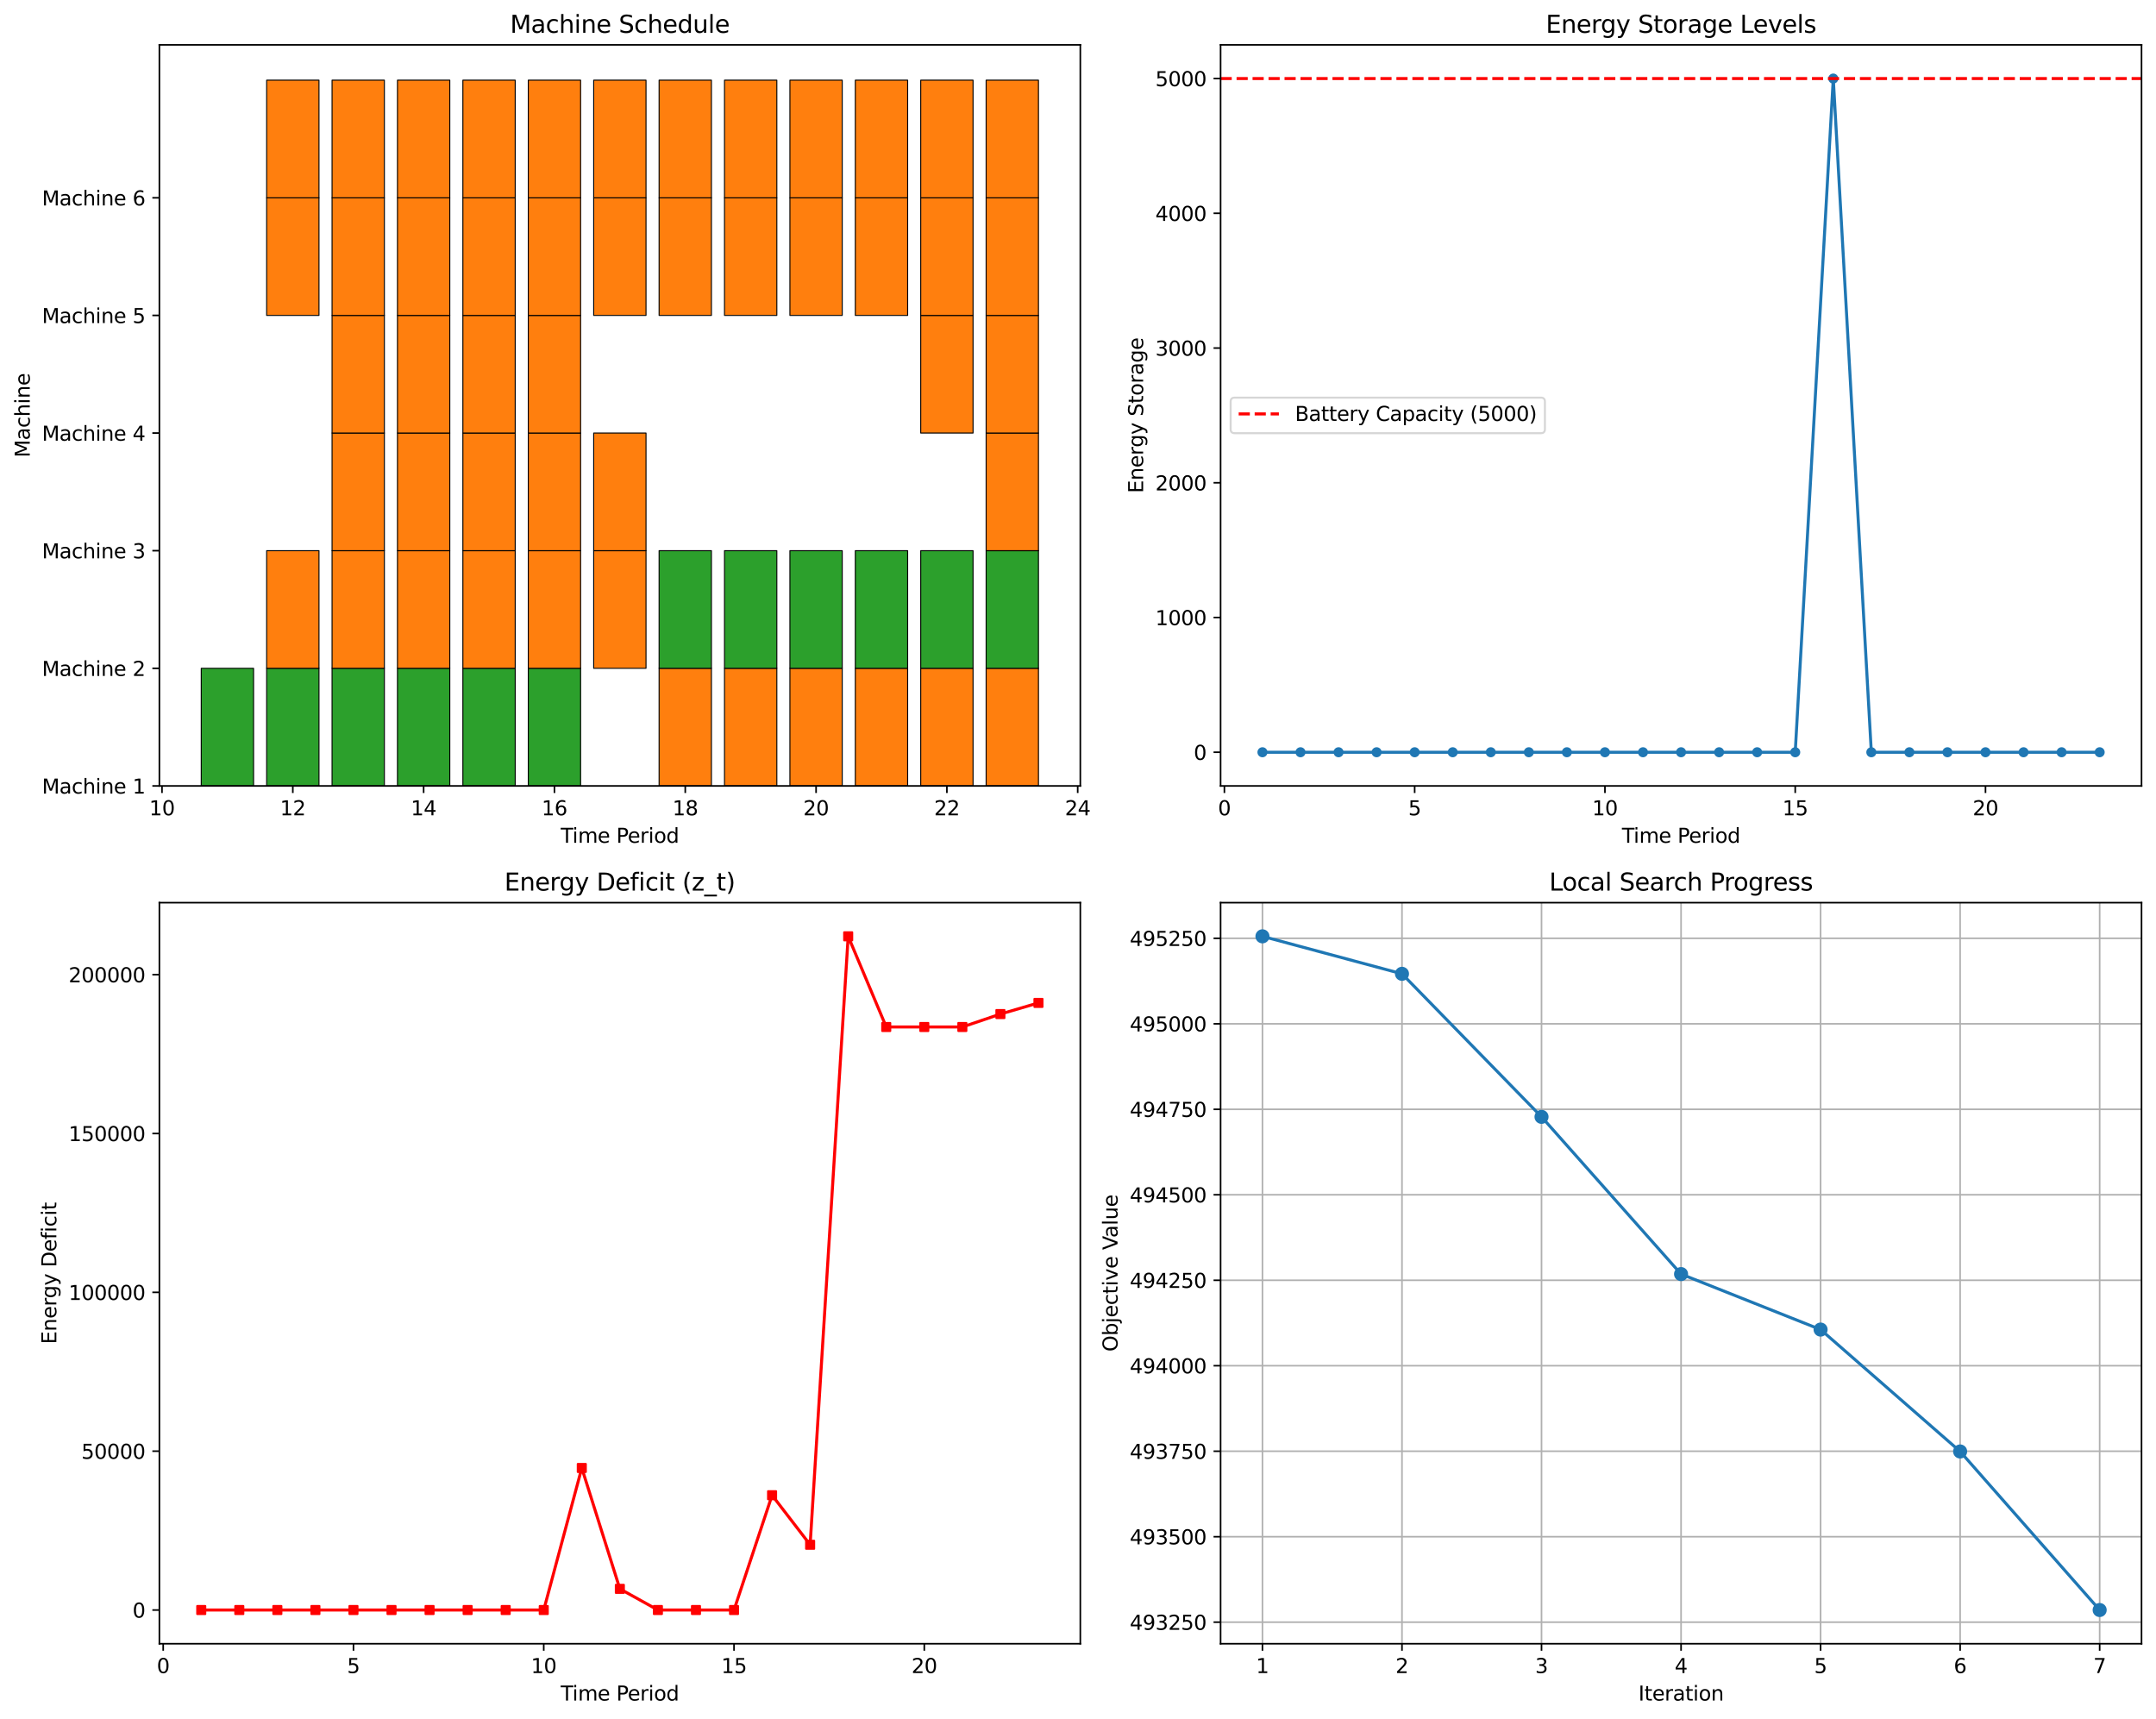 <?xml version="1.0" encoding="utf-8" standalone="no"?>
<!DOCTYPE svg PUBLIC "-//W3C//DTD SVG 1.1//EN"
  "http://www.w3.org/Graphics/SVG/1.1/DTD/svg11.dtd">
<svg xmlns:xlink="http://www.w3.org/1999/xlink" width="1072.41pt" height="855.034pt" viewBox="0 0 1072.41 855.034" xmlns="http://www.w3.org/2000/svg" version="1.1">
 <defs>
  <style type="text/css">*{stroke-linejoin: round; stroke-linecap: butt}</style>
 </defs>
 <g id="figure_1">
  <g id="patch_1">
   <path d="M 0 855.034 
L 1072.41 855.034 
L 1072.41 0 
L 0 0 
z
" style="fill: #ffffff"/>
  </g>
  <g id="axes_1">
   <g id="patch_2">
    <path d="M 79.28 390.878 
L 537.36 390.878 
L 537.36 22.318 
L 79.28 22.318 
z
" style="fill: #ffffff"/>
   </g>
   <g id="patch_3">
    <path d="M 100.102 390.878 
L 126.129 390.878 
L 126.129 332.377 
L 100.102 332.377 
z
" clip-path="url(#p231440052a)" style="fill: #2ca02c; stroke: #000000; stroke-width: 0.5; stroke-linejoin: miter"/>
   </g>
   <g id="patch_4">
    <path d="M 132.636 390.878 
L 158.663 390.878 
L 158.663 332.377 
L 132.636 332.377 
z
" clip-path="url(#p231440052a)" style="fill: #2ca02c; stroke: #000000; stroke-width: 0.5; stroke-linejoin: miter"/>
   </g>
   <g id="patch_5">
    <path d="M 165.17 390.878 
L 191.197 390.878 
L 191.197 332.377 
L 165.17 332.377 
z
" clip-path="url(#p231440052a)" style="fill: #2ca02c; stroke: #000000; stroke-width: 0.5; stroke-linejoin: miter"/>
   </g>
   <g id="patch_6">
    <path d="M 197.704 390.878 
L 223.731 390.878 
L 223.731 332.377 
L 197.704 332.377 
z
" clip-path="url(#p231440052a)" style="fill: #2ca02c; stroke: #000000; stroke-width: 0.5; stroke-linejoin: miter"/>
   </g>
   <g id="patch_7">
    <path d="M 230.238 390.878 
L 256.265 390.878 
L 256.265 332.377 
L 230.238 332.377 
z
" clip-path="url(#p231440052a)" style="fill: #2ca02c; stroke: #000000; stroke-width: 0.5; stroke-linejoin: miter"/>
   </g>
   <g id="patch_8">
    <path d="M 262.772 390.878 
L 288.799 390.878 
L 288.799 332.377 
L 262.772 332.377 
z
" clip-path="url(#p231440052a)" style="fill: #2ca02c; stroke: #000000; stroke-width: 0.5; stroke-linejoin: miter"/>
   </g>
   <g id="patch_9">
    <path d="M 327.84 390.878 
L 353.867 390.878 
L 353.867 332.377 
L 327.84 332.377 
z
" clip-path="url(#p231440052a)" style="fill: #ff7f0e; stroke: #000000; stroke-width: 0.5; stroke-linejoin: miter"/>
   </g>
   <g id="patch_10">
    <path d="M 360.374 390.878 
L 386.402 390.878 
L 386.402 332.377 
L 360.374 332.377 
z
" clip-path="url(#p231440052a)" style="fill: #ff7f0e; stroke: #000000; stroke-width: 0.5; stroke-linejoin: miter"/>
   </g>
   <g id="patch_11">
    <path d="M 392.908 390.878 
L 418.936 390.878 
L 418.936 332.377 
L 392.908 332.377 
z
" clip-path="url(#p231440052a)" style="fill: #ff7f0e; stroke: #000000; stroke-width: 0.5; stroke-linejoin: miter"/>
   </g>
   <g id="patch_12">
    <path d="M 425.442 390.878 
L 451.47 390.878 
L 451.47 332.377 
L 425.442 332.377 
z
" clip-path="url(#p231440052a)" style="fill: #ff7f0e; stroke: #000000; stroke-width: 0.5; stroke-linejoin: miter"/>
   </g>
   <g id="patch_13">
    <path d="M 457.977 390.878 
L 484.004 390.878 
L 484.004 332.377 
L 457.977 332.377 
z
" clip-path="url(#p231440052a)" style="fill: #ff7f0e; stroke: #000000; stroke-width: 0.5; stroke-linejoin: miter"/>
   </g>
   <g id="patch_14">
    <path d="M 490.511 390.878 
L 516.538 390.878 
L 516.538 332.377 
L 490.511 332.377 
z
" clip-path="url(#p231440052a)" style="fill: #ff7f0e; stroke: #000000; stroke-width: 0.5; stroke-linejoin: miter"/>
   </g>
   <g id="patch_15">
    <path d="M 132.636 332.377 
L 158.663 332.377 
L 158.663 273.875 
L 132.636 273.875 
z
" clip-path="url(#p231440052a)" style="fill: #ff7f0e; stroke: #000000; stroke-width: 0.5; stroke-linejoin: miter"/>
   </g>
   <g id="patch_16">
    <path d="M 165.17 332.377 
L 191.197 332.377 
L 191.197 273.875 
L 165.17 273.875 
z
" clip-path="url(#p231440052a)" style="fill: #ff7f0e; stroke: #000000; stroke-width: 0.5; stroke-linejoin: miter"/>
   </g>
   <g id="patch_17">
    <path d="M 197.704 332.377 
L 223.731 332.377 
L 223.731 273.875 
L 197.704 273.875 
z
" clip-path="url(#p231440052a)" style="fill: #ff7f0e; stroke: #000000; stroke-width: 0.5; stroke-linejoin: miter"/>
   </g>
   <g id="patch_18">
    <path d="M 230.238 332.377 
L 256.265 332.377 
L 256.265 273.875 
L 230.238 273.875 
z
" clip-path="url(#p231440052a)" style="fill: #ff7f0e; stroke: #000000; stroke-width: 0.5; stroke-linejoin: miter"/>
   </g>
   <g id="patch_19">
    <path d="M 262.772 332.377 
L 288.799 332.377 
L 288.799 273.875 
L 262.772 273.875 
z
" clip-path="url(#p231440052a)" style="fill: #ff7f0e; stroke: #000000; stroke-width: 0.5; stroke-linejoin: miter"/>
   </g>
   <g id="patch_20">
    <path d="M 295.306 332.377 
L 321.333 332.377 
L 321.333 273.875 
L 295.306 273.875 
z
" clip-path="url(#p231440052a)" style="fill: #ff7f0e; stroke: #000000; stroke-width: 0.5; stroke-linejoin: miter"/>
   </g>
   <g id="patch_21">
    <path d="M 327.84 332.377 
L 353.867 332.377 
L 353.867 273.875 
L 327.84 273.875 
z
" clip-path="url(#p231440052a)" style="fill: #2ca02c; stroke: #000000; stroke-width: 0.5; stroke-linejoin: miter"/>
   </g>
   <g id="patch_22">
    <path d="M 360.374 332.377 
L 386.402 332.377 
L 386.402 273.875 
L 360.374 273.875 
z
" clip-path="url(#p231440052a)" style="fill: #2ca02c; stroke: #000000; stroke-width: 0.5; stroke-linejoin: miter"/>
   </g>
   <g id="patch_23">
    <path d="M 392.908 332.377 
L 418.936 332.377 
L 418.936 273.875 
L 392.908 273.875 
z
" clip-path="url(#p231440052a)" style="fill: #2ca02c; stroke: #000000; stroke-width: 0.5; stroke-linejoin: miter"/>
   </g>
   <g id="patch_24">
    <path d="M 425.442 332.377 
L 451.47 332.377 
L 451.47 273.875 
L 425.442 273.875 
z
" clip-path="url(#p231440052a)" style="fill: #2ca02c; stroke: #000000; stroke-width: 0.5; stroke-linejoin: miter"/>
   </g>
   <g id="patch_25">
    <path d="M 457.977 332.377 
L 484.004 332.377 
L 484.004 273.875 
L 457.977 273.875 
z
" clip-path="url(#p231440052a)" style="fill: #2ca02c; stroke: #000000; stroke-width: 0.5; stroke-linejoin: miter"/>
   </g>
   <g id="patch_26">
    <path d="M 490.511 332.377 
L 516.538 332.377 
L 516.538 273.875 
L 490.511 273.875 
z
" clip-path="url(#p231440052a)" style="fill: #2ca02c; stroke: #000000; stroke-width: 0.5; stroke-linejoin: miter"/>
   </g>
   <g id="patch_27">
    <path d="M 165.17 273.875 
L 191.197 273.875 
L 191.197 215.373 
L 165.17 215.373 
z
" clip-path="url(#p231440052a)" style="fill: #ff7f0e; stroke: #000000; stroke-width: 0.5; stroke-linejoin: miter"/>
   </g>
   <g id="patch_28">
    <path d="M 197.704 273.875 
L 223.731 273.875 
L 223.731 215.373 
L 197.704 215.373 
z
" clip-path="url(#p231440052a)" style="fill: #ff7f0e; stroke: #000000; stroke-width: 0.5; stroke-linejoin: miter"/>
   </g>
   <g id="patch_29">
    <path d="M 230.238 273.875 
L 256.265 273.875 
L 256.265 215.373 
L 230.238 215.373 
z
" clip-path="url(#p231440052a)" style="fill: #ff7f0e; stroke: #000000; stroke-width: 0.5; stroke-linejoin: miter"/>
   </g>
   <g id="patch_30">
    <path d="M 262.772 273.875 
L 288.799 273.875 
L 288.799 215.373 
L 262.772 215.373 
z
" clip-path="url(#p231440052a)" style="fill: #ff7f0e; stroke: #000000; stroke-width: 0.5; stroke-linejoin: miter"/>
   </g>
   <g id="patch_31">
    <path d="M 295.306 273.875 
L 321.333 273.875 
L 321.333 215.373 
L 295.306 215.373 
z
" clip-path="url(#p231440052a)" style="fill: #ff7f0e; stroke: #000000; stroke-width: 0.5; stroke-linejoin: miter"/>
   </g>
   <g id="patch_32">
    <path d="M 490.511 273.875 
L 516.538 273.875 
L 516.538 215.373 
L 490.511 215.373 
z
" clip-path="url(#p231440052a)" style="fill: #ff7f0e; stroke: #000000; stroke-width: 0.5; stroke-linejoin: miter"/>
   </g>
   <g id="patch_33">
    <path d="M 165.17 215.373 
L 191.197 215.373 
L 191.197 156.872 
L 165.17 156.872 
z
" clip-path="url(#p231440052a)" style="fill: #ff7f0e; stroke: #000000; stroke-width: 0.5; stroke-linejoin: miter"/>
   </g>
   <g id="patch_34">
    <path d="M 197.704 215.373 
L 223.731 215.373 
L 223.731 156.872 
L 197.704 156.872 
z
" clip-path="url(#p231440052a)" style="fill: #ff7f0e; stroke: #000000; stroke-width: 0.5; stroke-linejoin: miter"/>
   </g>
   <g id="patch_35">
    <path d="M 230.238 215.373 
L 256.265 215.373 
L 256.265 156.872 
L 230.238 156.872 
z
" clip-path="url(#p231440052a)" style="fill: #ff7f0e; stroke: #000000; stroke-width: 0.5; stroke-linejoin: miter"/>
   </g>
   <g id="patch_36">
    <path d="M 262.772 215.373 
L 288.799 215.373 
L 288.799 156.872 
L 262.772 156.872 
z
" clip-path="url(#p231440052a)" style="fill: #ff7f0e; stroke: #000000; stroke-width: 0.5; stroke-linejoin: miter"/>
   </g>
   <g id="patch_37">
    <path d="M 457.977 215.373 
L 484.004 215.373 
L 484.004 156.872 
L 457.977 156.872 
z
" clip-path="url(#p231440052a)" style="fill: #ff7f0e; stroke: #000000; stroke-width: 0.5; stroke-linejoin: miter"/>
   </g>
   <g id="patch_38">
    <path d="M 490.511 215.373 
L 516.538 215.373 
L 516.538 156.872 
L 490.511 156.872 
z
" clip-path="url(#p231440052a)" style="fill: #ff7f0e; stroke: #000000; stroke-width: 0.5; stroke-linejoin: miter"/>
   </g>
   <g id="patch_39">
    <path d="M 132.636 156.872 
L 158.663 156.872 
L 158.663 98.37 
L 132.636 98.37 
z
" clip-path="url(#p231440052a)" style="fill: #ff7f0e; stroke: #000000; stroke-width: 0.5; stroke-linejoin: miter"/>
   </g>
   <g id="patch_40">
    <path d="M 165.17 156.872 
L 191.197 156.872 
L 191.197 98.37 
L 165.17 98.37 
z
" clip-path="url(#p231440052a)" style="fill: #ff7f0e; stroke: #000000; stroke-width: 0.5; stroke-linejoin: miter"/>
   </g>
   <g id="patch_41">
    <path d="M 197.704 156.872 
L 223.731 156.872 
L 223.731 98.37 
L 197.704 98.37 
z
" clip-path="url(#p231440052a)" style="fill: #ff7f0e; stroke: #000000; stroke-width: 0.5; stroke-linejoin: miter"/>
   </g>
   <g id="patch_42">
    <path d="M 230.238 156.872 
L 256.265 156.872 
L 256.265 98.37 
L 230.238 98.37 
z
" clip-path="url(#p231440052a)" style="fill: #ff7f0e; stroke: #000000; stroke-width: 0.5; stroke-linejoin: miter"/>
   </g>
   <g id="patch_43">
    <path d="M 262.772 156.872 
L 288.799 156.872 
L 288.799 98.37 
L 262.772 98.37 
z
" clip-path="url(#p231440052a)" style="fill: #ff7f0e; stroke: #000000; stroke-width: 0.5; stroke-linejoin: miter"/>
   </g>
   <g id="patch_44">
    <path d="M 295.306 156.872 
L 321.333 156.872 
L 321.333 98.37 
L 295.306 98.37 
z
" clip-path="url(#p231440052a)" style="fill: #ff7f0e; stroke: #000000; stroke-width: 0.5; stroke-linejoin: miter"/>
   </g>
   <g id="patch_45">
    <path d="M 327.84 156.872 
L 353.867 156.872 
L 353.867 98.37 
L 327.84 98.37 
z
" clip-path="url(#p231440052a)" style="fill: #ff7f0e; stroke: #000000; stroke-width: 0.5; stroke-linejoin: miter"/>
   </g>
   <g id="patch_46">
    <path d="M 360.374 156.872 
L 386.402 156.872 
L 386.402 98.37 
L 360.374 98.37 
z
" clip-path="url(#p231440052a)" style="fill: #ff7f0e; stroke: #000000; stroke-width: 0.5; stroke-linejoin: miter"/>
   </g>
   <g id="patch_47">
    <path d="M 392.908 156.872 
L 418.936 156.872 
L 418.936 98.37 
L 392.908 98.37 
z
" clip-path="url(#p231440052a)" style="fill: #ff7f0e; stroke: #000000; stroke-width: 0.5; stroke-linejoin: miter"/>
   </g>
   <g id="patch_48">
    <path d="M 425.442 156.872 
L 451.47 156.872 
L 451.47 98.37 
L 425.442 98.37 
z
" clip-path="url(#p231440052a)" style="fill: #ff7f0e; stroke: #000000; stroke-width: 0.5; stroke-linejoin: miter"/>
   </g>
   <g id="patch_49">
    <path d="M 457.977 156.872 
L 484.004 156.872 
L 484.004 98.37 
L 457.977 98.37 
z
" clip-path="url(#p231440052a)" style="fill: #ff7f0e; stroke: #000000; stroke-width: 0.5; stroke-linejoin: miter"/>
   </g>
   <g id="patch_50">
    <path d="M 490.511 156.872 
L 516.538 156.872 
L 516.538 98.37 
L 490.511 98.37 
z
" clip-path="url(#p231440052a)" style="fill: #ff7f0e; stroke: #000000; stroke-width: 0.5; stroke-linejoin: miter"/>
   </g>
   <g id="patch_51">
    <path d="M 132.636 98.37 
L 158.663 98.37 
L 158.663 39.869 
L 132.636 39.869 
z
" clip-path="url(#p231440052a)" style="fill: #ff7f0e; stroke: #000000; stroke-width: 0.5; stroke-linejoin: miter"/>
   </g>
   <g id="patch_52">
    <path d="M 165.17 98.37 
L 191.197 98.37 
L 191.197 39.869 
L 165.17 39.869 
z
" clip-path="url(#p231440052a)" style="fill: #ff7f0e; stroke: #000000; stroke-width: 0.5; stroke-linejoin: miter"/>
   </g>
   <g id="patch_53">
    <path d="M 197.704 98.37 
L 223.731 98.37 
L 223.731 39.869 
L 197.704 39.869 
z
" clip-path="url(#p231440052a)" style="fill: #ff7f0e; stroke: #000000; stroke-width: 0.5; stroke-linejoin: miter"/>
   </g>
   <g id="patch_54">
    <path d="M 230.238 98.37 
L 256.265 98.37 
L 256.265 39.869 
L 230.238 39.869 
z
" clip-path="url(#p231440052a)" style="fill: #ff7f0e; stroke: #000000; stroke-width: 0.5; stroke-linejoin: miter"/>
   </g>
   <g id="patch_55">
    <path d="M 262.772 98.37 
L 288.799 98.37 
L 288.799 39.869 
L 262.772 39.869 
z
" clip-path="url(#p231440052a)" style="fill: #ff7f0e; stroke: #000000; stroke-width: 0.5; stroke-linejoin: miter"/>
   </g>
   <g id="patch_56">
    <path d="M 295.306 98.37 
L 321.333 98.37 
L 321.333 39.869 
L 295.306 39.869 
z
" clip-path="url(#p231440052a)" style="fill: #ff7f0e; stroke: #000000; stroke-width: 0.5; stroke-linejoin: miter"/>
   </g>
   <g id="patch_57">
    <path d="M 327.84 98.37 
L 353.867 98.37 
L 353.867 39.869 
L 327.84 39.869 
z
" clip-path="url(#p231440052a)" style="fill: #ff7f0e; stroke: #000000; stroke-width: 0.5; stroke-linejoin: miter"/>
   </g>
   <g id="patch_58">
    <path d="M 360.374 98.37 
L 386.402 98.37 
L 386.402 39.869 
L 360.374 39.869 
z
" clip-path="url(#p231440052a)" style="fill: #ff7f0e; stroke: #000000; stroke-width: 0.5; stroke-linejoin: miter"/>
   </g>
   <g id="patch_59">
    <path d="M 392.908 98.37 
L 418.936 98.37 
L 418.936 39.869 
L 392.908 39.869 
z
" clip-path="url(#p231440052a)" style="fill: #ff7f0e; stroke: #000000; stroke-width: 0.5; stroke-linejoin: miter"/>
   </g>
   <g id="patch_60">
    <path d="M 425.442 98.37 
L 451.47 98.37 
L 451.47 39.869 
L 425.442 39.869 
z
" clip-path="url(#p231440052a)" style="fill: #ff7f0e; stroke: #000000; stroke-width: 0.5; stroke-linejoin: miter"/>
   </g>
   <g id="patch_61">
    <path d="M 457.977 98.37 
L 484.004 98.37 
L 484.004 39.869 
L 457.977 39.869 
z
" clip-path="url(#p231440052a)" style="fill: #ff7f0e; stroke: #000000; stroke-width: 0.5; stroke-linejoin: miter"/>
   </g>
   <g id="patch_62">
    <path d="M 490.511 98.37 
L 516.538 98.37 
L 516.538 39.869 
L 490.511 39.869 
z
" clip-path="url(#p231440052a)" style="fill: #ff7f0e; stroke: #000000; stroke-width: 0.5; stroke-linejoin: miter"/>
   </g>
   <g id="matplotlib.axis_1">
    <g id="xtick_1">
     <g id="line2d_1">
      <defs>
       <path id="m6a44ad98e9" d="M 0 0 
L 0 3.5 
" style="stroke: #000000; stroke-width: 0.8"/>
      </defs>
      <g>
       <use xlink:href="#m6a44ad98e9" x="80.581" y="390.878" style="stroke: #000000; stroke-width: 0.8"/>
      </g>
     </g>
     <g id="text_1">
      <!-- 10 -->
      <g transform="translate(74.219 405.477) scale(0.1 -0.1)">
       <defs>
        <path id="DejaVuSans-31" d="M 794 531 
L 1825 531 
L 1825 4091 
L 703 3866 
L 703 4441 
L 1819 4666 
L 2450 4666 
L 2450 531 
L 3481 531 
L 3481 0 
L 794 0 
L 794 531 
z
" transform="scale(0.016)"/>
        <path id="DejaVuSans-30" d="M 2034 4250 
Q 1547 4250 1301 3770 
Q 1056 3291 1056 2328 
Q 1056 1369 1301 889 
Q 1547 409 2034 409 
Q 2525 409 2770 889 
Q 3016 1369 3016 2328 
Q 3016 3291 2770 3770 
Q 2525 4250 2034 4250 
z
M 2034 4750 
Q 2819 4750 3233 4129 
Q 3647 3509 3647 2328 
Q 3647 1150 3233 529 
Q 2819 -91 2034 -91 
Q 1250 -91 836 529 
Q 422 1150 422 2328 
Q 422 3509 836 4129 
Q 1250 4750 2034 4750 
z
" transform="scale(0.016)"/>
       </defs>
       <use xlink:href="#DejaVuSans-31"/>
       <use xlink:href="#DejaVuSans-30" transform="translate(63.623 0)"/>
      </g>
     </g>
    </g>
    <g id="xtick_2">
     <g id="line2d_2">
      <g>
       <use xlink:href="#m6a44ad98e9" x="145.649" y="390.878" style="stroke: #000000; stroke-width: 0.8"/>
      </g>
     </g>
     <g id="text_2">
      <!-- 12 -->
      <g transform="translate(139.287 405.477) scale(0.1 -0.1)">
       <defs>
        <path id="DejaVuSans-32" d="M 1228 531 
L 3431 531 
L 3431 0 
L 469 0 
L 469 531 
Q 828 903 1448 1529 
Q 2069 2156 2228 2338 
Q 2531 2678 2651 2914 
Q 2772 3150 2772 3378 
Q 2772 3750 2511 3984 
Q 2250 4219 1831 4219 
Q 1534 4219 1204 4116 
Q 875 4013 500 3803 
L 500 4441 
Q 881 4594 1212 4672 
Q 1544 4750 1819 4750 
Q 2544 4750 2975 4387 
Q 3406 4025 3406 3419 
Q 3406 3131 3298 2873 
Q 3191 2616 2906 2266 
Q 2828 2175 2409 1742 
Q 1991 1309 1228 531 
z
" transform="scale(0.016)"/>
       </defs>
       <use xlink:href="#DejaVuSans-31"/>
       <use xlink:href="#DejaVuSans-32" transform="translate(63.623 0)"/>
      </g>
     </g>
    </g>
    <g id="xtick_3">
     <g id="line2d_3">
      <g>
       <use xlink:href="#m6a44ad98e9" x="210.717" y="390.878" style="stroke: #000000; stroke-width: 0.8"/>
      </g>
     </g>
     <g id="text_3">
      <!-- 14 -->
      <g transform="translate(204.355 405.477) scale(0.1 -0.1)">
       <defs>
        <path id="DejaVuSans-34" d="M 2419 4116 
L 825 1625 
L 2419 1625 
L 2419 4116 
z
M 2253 4666 
L 3047 4666 
L 3047 1625 
L 3713 1625 
L 3713 1100 
L 3047 1100 
L 3047 0 
L 2419 0 
L 2419 1100 
L 313 1100 
L 313 1709 
L 2253 4666 
z
" transform="scale(0.016)"/>
       </defs>
       <use xlink:href="#DejaVuSans-31"/>
       <use xlink:href="#DejaVuSans-34" transform="translate(63.623 0)"/>
      </g>
     </g>
    </g>
    <g id="xtick_4">
     <g id="line2d_4">
      <g>
       <use xlink:href="#m6a44ad98e9" x="275.786" y="390.878" style="stroke: #000000; stroke-width: 0.8"/>
      </g>
     </g>
     <g id="text_4">
      <!-- 16 -->
      <g transform="translate(269.423 405.477) scale(0.1 -0.1)">
       <defs>
        <path id="DejaVuSans-36" d="M 2113 2584 
Q 1688 2584 1439 2293 
Q 1191 2003 1191 1497 
Q 1191 994 1439 701 
Q 1688 409 2113 409 
Q 2538 409 2786 701 
Q 3034 994 3034 1497 
Q 3034 2003 2786 2293 
Q 2538 2584 2113 2584 
z
M 3366 4563 
L 3366 3988 
Q 3128 4100 2886 4159 
Q 2644 4219 2406 4219 
Q 1781 4219 1451 3797 
Q 1122 3375 1075 2522 
Q 1259 2794 1537 2939 
Q 1816 3084 2150 3084 
Q 2853 3084 3261 2657 
Q 3669 2231 3669 1497 
Q 3669 778 3244 343 
Q 2819 -91 2113 -91 
Q 1303 -91 875 529 
Q 447 1150 447 2328 
Q 447 3434 972 4092 
Q 1497 4750 2381 4750 
Q 2619 4750 2861 4703 
Q 3103 4656 3366 4563 
z
" transform="scale(0.016)"/>
       </defs>
       <use xlink:href="#DejaVuSans-31"/>
       <use xlink:href="#DejaVuSans-36" transform="translate(63.623 0)"/>
      </g>
     </g>
    </g>
    <g id="xtick_5">
     <g id="line2d_5">
      <g>
       <use xlink:href="#m6a44ad98e9" x="340.854" y="390.878" style="stroke: #000000; stroke-width: 0.8"/>
      </g>
     </g>
     <g id="text_5">
      <!-- 18 -->
      <g transform="translate(334.491 405.477) scale(0.1 -0.1)">
       <defs>
        <path id="DejaVuSans-38" d="M 2034 2216 
Q 1584 2216 1326 1975 
Q 1069 1734 1069 1313 
Q 1069 891 1326 650 
Q 1584 409 2034 409 
Q 2484 409 2743 651 
Q 3003 894 3003 1313 
Q 3003 1734 2745 1975 
Q 2488 2216 2034 2216 
z
M 1403 2484 
Q 997 2584 770 2862 
Q 544 3141 544 3541 
Q 544 4100 942 4425 
Q 1341 4750 2034 4750 
Q 2731 4750 3128 4425 
Q 3525 4100 3525 3541 
Q 3525 3141 3298 2862 
Q 3072 2584 2669 2484 
Q 3125 2378 3379 2068 
Q 3634 1759 3634 1313 
Q 3634 634 3220 271 
Q 2806 -91 2034 -91 
Q 1263 -91 848 271 
Q 434 634 434 1313 
Q 434 1759 690 2068 
Q 947 2378 1403 2484 
z
M 1172 3481 
Q 1172 3119 1398 2916 
Q 1625 2713 2034 2713 
Q 2441 2713 2670 2916 
Q 2900 3119 2900 3481 
Q 2900 3844 2670 4047 
Q 2441 4250 2034 4250 
Q 1625 4250 1398 4047 
Q 1172 3844 1172 3481 
z
" transform="scale(0.016)"/>
       </defs>
       <use xlink:href="#DejaVuSans-31"/>
       <use xlink:href="#DejaVuSans-38" transform="translate(63.623 0)"/>
      </g>
     </g>
    </g>
    <g id="xtick_6">
     <g id="line2d_6">
      <g>
       <use xlink:href="#m6a44ad98e9" x="405.922" y="390.878" style="stroke: #000000; stroke-width: 0.8"/>
      </g>
     </g>
     <g id="text_6">
      <!-- 20 -->
      <g transform="translate(399.559 405.477) scale(0.1 -0.1)">
       <use xlink:href="#DejaVuSans-32"/>
       <use xlink:href="#DejaVuSans-30" transform="translate(63.623 0)"/>
      </g>
     </g>
    </g>
    <g id="xtick_7">
     <g id="line2d_7">
      <g>
       <use xlink:href="#m6a44ad98e9" x="470.99" y="390.878" style="stroke: #000000; stroke-width: 0.8"/>
      </g>
     </g>
     <g id="text_7">
      <!-- 22 -->
      <g transform="translate(464.628 405.477) scale(0.1 -0.1)">
       <use xlink:href="#DejaVuSans-32"/>
       <use xlink:href="#DejaVuSans-32" transform="translate(63.623 0)"/>
      </g>
     </g>
    </g>
    <g id="xtick_8">
     <g id="line2d_8">
      <g>
       <use xlink:href="#m6a44ad98e9" x="536.058" y="390.878" style="stroke: #000000; stroke-width: 0.8"/>
      </g>
     </g>
     <g id="text_8">
      <!-- 24 -->
      <g transform="translate(529.696 405.477) scale(0.1 -0.1)">
       <use xlink:href="#DejaVuSans-32"/>
       <use xlink:href="#DejaVuSans-34" transform="translate(63.623 0)"/>
      </g>
     </g>
    </g>
    <g id="text_9">
     <!-- Time Period -->
     <g transform="translate(278.909 419.155) scale(0.1 -0.1)">
      <defs>
       <path id="DejaVuSans-54" d="M -19 4666 
L 3928 4666 
L 3928 4134 
L 2272 4134 
L 2272 0 
L 1638 0 
L 1638 4134 
L -19 4134 
L -19 4666 
z
" transform="scale(0.016)"/>
       <path id="DejaVuSans-69" d="M 603 3500 
L 1178 3500 
L 1178 0 
L 603 0 
L 603 3500 
z
M 603 4863 
L 1178 4863 
L 1178 4134 
L 603 4134 
L 603 4863 
z
" transform="scale(0.016)"/>
       <path id="DejaVuSans-6d" d="M 3328 2828 
Q 3544 3216 3844 3400 
Q 4144 3584 4550 3584 
Q 5097 3584 5394 3201 
Q 5691 2819 5691 2113 
L 5691 0 
L 5113 0 
L 5113 2094 
Q 5113 2597 4934 2840 
Q 4756 3084 4391 3084 
Q 3944 3084 3684 2787 
Q 3425 2491 3425 1978 
L 3425 0 
L 2847 0 
L 2847 2094 
Q 2847 2600 2669 2842 
Q 2491 3084 2119 3084 
Q 1678 3084 1418 2786 
Q 1159 2488 1159 1978 
L 1159 0 
L 581 0 
L 581 3500 
L 1159 3500 
L 1159 2956 
Q 1356 3278 1631 3431 
Q 1906 3584 2284 3584 
Q 2666 3584 2933 3390 
Q 3200 3197 3328 2828 
z
" transform="scale(0.016)"/>
       <path id="DejaVuSans-65" d="M 3597 1894 
L 3597 1613 
L 953 1613 
Q 991 1019 1311 708 
Q 1631 397 2203 397 
Q 2534 397 2845 478 
Q 3156 559 3463 722 
L 3463 178 
Q 3153 47 2828 -22 
Q 2503 -91 2169 -91 
Q 1331 -91 842 396 
Q 353 884 353 1716 
Q 353 2575 817 3079 
Q 1281 3584 2069 3584 
Q 2775 3584 3186 3129 
Q 3597 2675 3597 1894 
z
M 3022 2063 
Q 3016 2534 2758 2815 
Q 2500 3097 2075 3097 
Q 1594 3097 1305 2825 
Q 1016 2553 972 2059 
L 3022 2063 
z
" transform="scale(0.016)"/>
       <path id="DejaVuSans-20" transform="scale(0.016)"/>
       <path id="DejaVuSans-50" d="M 1259 4147 
L 1259 2394 
L 2053 2394 
Q 2494 2394 2734 2622 
Q 2975 2850 2975 3272 
Q 2975 3691 2734 3919 
Q 2494 4147 2053 4147 
L 1259 4147 
z
M 628 4666 
L 2053 4666 
Q 2838 4666 3239 4311 
Q 3641 3956 3641 3272 
Q 3641 2581 3239 2228 
Q 2838 1875 2053 1875 
L 1259 1875 
L 1259 0 
L 628 0 
L 628 4666 
z
" transform="scale(0.016)"/>
       <path id="DejaVuSans-72" d="M 2631 2963 
Q 2534 3019 2420 3045 
Q 2306 3072 2169 3072 
Q 1681 3072 1420 2755 
Q 1159 2438 1159 1844 
L 1159 0 
L 581 0 
L 581 3500 
L 1159 3500 
L 1159 2956 
Q 1341 3275 1631 3429 
Q 1922 3584 2338 3584 
Q 2397 3584 2469 3576 
Q 2541 3569 2628 3553 
L 2631 2963 
z
" transform="scale(0.016)"/>
       <path id="DejaVuSans-6f" d="M 1959 3097 
Q 1497 3097 1228 2736 
Q 959 2375 959 1747 
Q 959 1119 1226 758 
Q 1494 397 1959 397 
Q 2419 397 2687 759 
Q 2956 1122 2956 1747 
Q 2956 2369 2687 2733 
Q 2419 3097 1959 3097 
z
M 1959 3584 
Q 2709 3584 3137 3096 
Q 3566 2609 3566 1747 
Q 3566 888 3137 398 
Q 2709 -91 1959 -91 
Q 1206 -91 779 398 
Q 353 888 353 1747 
Q 353 2609 779 3096 
Q 1206 3584 1959 3584 
z
" transform="scale(0.016)"/>
       <path id="DejaVuSans-64" d="M 2906 2969 
L 2906 4863 
L 3481 4863 
L 3481 0 
L 2906 0 
L 2906 525 
Q 2725 213 2448 61 
Q 2172 -91 1784 -91 
Q 1150 -91 751 415 
Q 353 922 353 1747 
Q 353 2572 751 3078 
Q 1150 3584 1784 3584 
Q 2172 3584 2448 3432 
Q 2725 3281 2906 2969 
z
M 947 1747 
Q 947 1113 1208 752 
Q 1469 391 1925 391 
Q 2381 391 2643 752 
Q 2906 1113 2906 1747 
Q 2906 2381 2643 2742 
Q 2381 3103 1925 3103 
Q 1469 3103 1208 2742 
Q 947 2381 947 1747 
z
" transform="scale(0.016)"/>
      </defs>
      <use xlink:href="#DejaVuSans-54"/>
      <use xlink:href="#DejaVuSans-69" transform="translate(57.959 0)"/>
      <use xlink:href="#DejaVuSans-6d" transform="translate(85.742 0)"/>
      <use xlink:href="#DejaVuSans-65" transform="translate(183.154 0)"/>
      <use xlink:href="#DejaVuSans-20" transform="translate(244.678 0)"/>
      <use xlink:href="#DejaVuSans-50" transform="translate(276.465 0)"/>
      <use xlink:href="#DejaVuSans-65" transform="translate(333.143 0)"/>
      <use xlink:href="#DejaVuSans-72" transform="translate(394.666 0)"/>
      <use xlink:href="#DejaVuSans-69" transform="translate(435.779 0)"/>
      <use xlink:href="#DejaVuSans-6f" transform="translate(463.562 0)"/>
      <use xlink:href="#DejaVuSans-64" transform="translate(524.744 0)"/>
     </g>
    </g>
   </g>
   <g id="matplotlib.axis_2">
    <g id="ytick_1">
     <g id="line2d_9">
      <defs>
       <path id="m58fec699c1" d="M 0 0 
L -3.5 0 
" style="stroke: #000000; stroke-width: 0.8"/>
      </defs>
      <g>
       <use xlink:href="#m58fec699c1" x="79.28" y="390.878" style="stroke: #000000; stroke-width: 0.8"/>
      </g>
     </g>
     <g id="text_10">
      <!-- Machine 1 -->
      <g transform="translate(20.878 394.677) scale(0.1 -0.1)">
       <defs>
        <path id="DejaVuSans-4d" d="M 628 4666 
L 1569 4666 
L 2759 1491 
L 3956 4666 
L 4897 4666 
L 4897 0 
L 4281 0 
L 4281 4097 
L 3078 897 
L 2444 897 
L 1241 4097 
L 1241 0 
L 628 0 
L 628 4666 
z
" transform="scale(0.016)"/>
        <path id="DejaVuSans-61" d="M 2194 1759 
Q 1497 1759 1228 1600 
Q 959 1441 959 1056 
Q 959 750 1161 570 
Q 1363 391 1709 391 
Q 2188 391 2477 730 
Q 2766 1069 2766 1631 
L 2766 1759 
L 2194 1759 
z
M 3341 1997 
L 3341 0 
L 2766 0 
L 2766 531 
Q 2569 213 2275 61 
Q 1981 -91 1556 -91 
Q 1019 -91 701 211 
Q 384 513 384 1019 
Q 384 1609 779 1909 
Q 1175 2209 1959 2209 
L 2766 2209 
L 2766 2266 
Q 2766 2663 2505 2880 
Q 2244 3097 1772 3097 
Q 1472 3097 1187 3025 
Q 903 2953 641 2809 
L 641 3341 
Q 956 3463 1253 3523 
Q 1550 3584 1831 3584 
Q 2591 3584 2966 3190 
Q 3341 2797 3341 1997 
z
" transform="scale(0.016)"/>
        <path id="DejaVuSans-63" d="M 3122 3366 
L 3122 2828 
Q 2878 2963 2633 3030 
Q 2388 3097 2138 3097 
Q 1578 3097 1268 2742 
Q 959 2388 959 1747 
Q 959 1106 1268 751 
Q 1578 397 2138 397 
Q 2388 397 2633 464 
Q 2878 531 3122 666 
L 3122 134 
Q 2881 22 2623 -34 
Q 2366 -91 2075 -91 
Q 1284 -91 818 406 
Q 353 903 353 1747 
Q 353 2603 823 3093 
Q 1294 3584 2113 3584 
Q 2378 3584 2631 3529 
Q 2884 3475 3122 3366 
z
" transform="scale(0.016)"/>
        <path id="DejaVuSans-68" d="M 3513 2113 
L 3513 0 
L 2938 0 
L 2938 2094 
Q 2938 2591 2744 2837 
Q 2550 3084 2163 3084 
Q 1697 3084 1428 2787 
Q 1159 2491 1159 1978 
L 1159 0 
L 581 0 
L 581 4863 
L 1159 4863 
L 1159 2956 
Q 1366 3272 1645 3428 
Q 1925 3584 2291 3584 
Q 2894 3584 3203 3211 
Q 3513 2838 3513 2113 
z
" transform="scale(0.016)"/>
        <path id="DejaVuSans-6e" d="M 3513 2113 
L 3513 0 
L 2938 0 
L 2938 2094 
Q 2938 2591 2744 2837 
Q 2550 3084 2163 3084 
Q 1697 3084 1428 2787 
Q 1159 2491 1159 1978 
L 1159 0 
L 581 0 
L 581 3500 
L 1159 3500 
L 1159 2956 
Q 1366 3272 1645 3428 
Q 1925 3584 2291 3584 
Q 2894 3584 3203 3211 
Q 3513 2838 3513 2113 
z
" transform="scale(0.016)"/>
       </defs>
       <use xlink:href="#DejaVuSans-4d"/>
       <use xlink:href="#DejaVuSans-61" transform="translate(86.279 0)"/>
       <use xlink:href="#DejaVuSans-63" transform="translate(147.559 0)"/>
       <use xlink:href="#DejaVuSans-68" transform="translate(202.539 0)"/>
       <use xlink:href="#DejaVuSans-69" transform="translate(265.918 0)"/>
       <use xlink:href="#DejaVuSans-6e" transform="translate(293.701 0)"/>
       <use xlink:href="#DejaVuSans-65" transform="translate(357.08 0)"/>
       <use xlink:href="#DejaVuSans-20" transform="translate(418.604 0)"/>
       <use xlink:href="#DejaVuSans-31" transform="translate(450.391 0)"/>
      </g>
     </g>
    </g>
    <g id="ytick_2">
     <g id="line2d_10">
      <g>
       <use xlink:href="#m58fec699c1" x="79.28" y="332.377" style="stroke: #000000; stroke-width: 0.8"/>
      </g>
     </g>
     <g id="text_11">
      <!-- Machine 2 -->
      <g transform="translate(20.878 336.176) scale(0.1 -0.1)">
       <use xlink:href="#DejaVuSans-4d"/>
       <use xlink:href="#DejaVuSans-61" transform="translate(86.279 0)"/>
       <use xlink:href="#DejaVuSans-63" transform="translate(147.559 0)"/>
       <use xlink:href="#DejaVuSans-68" transform="translate(202.539 0)"/>
       <use xlink:href="#DejaVuSans-69" transform="translate(265.918 0)"/>
       <use xlink:href="#DejaVuSans-6e" transform="translate(293.701 0)"/>
       <use xlink:href="#DejaVuSans-65" transform="translate(357.08 0)"/>
       <use xlink:href="#DejaVuSans-20" transform="translate(418.604 0)"/>
       <use xlink:href="#DejaVuSans-32" transform="translate(450.391 0)"/>
      </g>
     </g>
    </g>
    <g id="ytick_3">
     <g id="line2d_11">
      <g>
       <use xlink:href="#m58fec699c1" x="79.28" y="273.875" style="stroke: #000000; stroke-width: 0.8"/>
      </g>
     </g>
     <g id="text_12">
      <!-- Machine 3 -->
      <g transform="translate(20.878 277.674) scale(0.1 -0.1)">
       <defs>
        <path id="DejaVuSans-33" d="M 2597 2516 
Q 3050 2419 3304 2112 
Q 3559 1806 3559 1356 
Q 3559 666 3084 287 
Q 2609 -91 1734 -91 
Q 1441 -91 1130 -33 
Q 819 25 488 141 
L 488 750 
Q 750 597 1062 519 
Q 1375 441 1716 441 
Q 2309 441 2620 675 
Q 2931 909 2931 1356 
Q 2931 1769 2642 2001 
Q 2353 2234 1838 2234 
L 1294 2234 
L 1294 2753 
L 1863 2753 
Q 2328 2753 2575 2939 
Q 2822 3125 2822 3475 
Q 2822 3834 2567 4026 
Q 2313 4219 1838 4219 
Q 1578 4219 1281 4162 
Q 984 4106 628 3988 
L 628 4550 
Q 988 4650 1302 4700 
Q 1616 4750 1894 4750 
Q 2613 4750 3031 4423 
Q 3450 4097 3450 3541 
Q 3450 3153 3228 2886 
Q 3006 2619 2597 2516 
z
" transform="scale(0.016)"/>
       </defs>
       <use xlink:href="#DejaVuSans-4d"/>
       <use xlink:href="#DejaVuSans-61" transform="translate(86.279 0)"/>
       <use xlink:href="#DejaVuSans-63" transform="translate(147.559 0)"/>
       <use xlink:href="#DejaVuSans-68" transform="translate(202.539 0)"/>
       <use xlink:href="#DejaVuSans-69" transform="translate(265.918 0)"/>
       <use xlink:href="#DejaVuSans-6e" transform="translate(293.701 0)"/>
       <use xlink:href="#DejaVuSans-65" transform="translate(357.08 0)"/>
       <use xlink:href="#DejaVuSans-20" transform="translate(418.604 0)"/>
       <use xlink:href="#DejaVuSans-33" transform="translate(450.391 0)"/>
      </g>
     </g>
    </g>
    <g id="ytick_4">
     <g id="line2d_12">
      <g>
       <use xlink:href="#m58fec699c1" x="79.28" y="215.373" style="stroke: #000000; stroke-width: 0.8"/>
      </g>
     </g>
     <g id="text_13">
      <!-- Machine 4 -->
      <g transform="translate(20.878 219.173) scale(0.1 -0.1)">
       <use xlink:href="#DejaVuSans-4d"/>
       <use xlink:href="#DejaVuSans-61" transform="translate(86.279 0)"/>
       <use xlink:href="#DejaVuSans-63" transform="translate(147.559 0)"/>
       <use xlink:href="#DejaVuSans-68" transform="translate(202.539 0)"/>
       <use xlink:href="#DejaVuSans-69" transform="translate(265.918 0)"/>
       <use xlink:href="#DejaVuSans-6e" transform="translate(293.701 0)"/>
       <use xlink:href="#DejaVuSans-65" transform="translate(357.08 0)"/>
       <use xlink:href="#DejaVuSans-20" transform="translate(418.604 0)"/>
       <use xlink:href="#DejaVuSans-34" transform="translate(450.391 0)"/>
      </g>
     </g>
    </g>
    <g id="ytick_5">
     <g id="line2d_13">
      <g>
       <use xlink:href="#m58fec699c1" x="79.28" y="156.872" style="stroke: #000000; stroke-width: 0.8"/>
      </g>
     </g>
     <g id="text_14">
      <!-- Machine 5 -->
      <g transform="translate(20.878 160.671) scale(0.1 -0.1)">
       <defs>
        <path id="DejaVuSans-35" d="M 691 4666 
L 3169 4666 
L 3169 4134 
L 1269 4134 
L 1269 2991 
Q 1406 3038 1543 3061 
Q 1681 3084 1819 3084 
Q 2600 3084 3056 2656 
Q 3513 2228 3513 1497 
Q 3513 744 3044 326 
Q 2575 -91 1722 -91 
Q 1428 -91 1123 -41 
Q 819 9 494 109 
L 494 744 
Q 775 591 1075 516 
Q 1375 441 1709 441 
Q 2250 441 2565 725 
Q 2881 1009 2881 1497 
Q 2881 1984 2565 2268 
Q 2250 2553 1709 2553 
Q 1456 2553 1204 2497 
Q 953 2441 691 2322 
L 691 4666 
z
" transform="scale(0.016)"/>
       </defs>
       <use xlink:href="#DejaVuSans-4d"/>
       <use xlink:href="#DejaVuSans-61" transform="translate(86.279 0)"/>
       <use xlink:href="#DejaVuSans-63" transform="translate(147.559 0)"/>
       <use xlink:href="#DejaVuSans-68" transform="translate(202.539 0)"/>
       <use xlink:href="#DejaVuSans-69" transform="translate(265.918 0)"/>
       <use xlink:href="#DejaVuSans-6e" transform="translate(293.701 0)"/>
       <use xlink:href="#DejaVuSans-65" transform="translate(357.08 0)"/>
       <use xlink:href="#DejaVuSans-20" transform="translate(418.604 0)"/>
       <use xlink:href="#DejaVuSans-35" transform="translate(450.391 0)"/>
      </g>
     </g>
    </g>
    <g id="ytick_6">
     <g id="line2d_14">
      <g>
       <use xlink:href="#m58fec699c1" x="79.28" y="98.37" style="stroke: #000000; stroke-width: 0.8"/>
      </g>
     </g>
     <g id="text_15">
      <!-- Machine 6 -->
      <g transform="translate(20.878 102.169) scale(0.1 -0.1)">
       <use xlink:href="#DejaVuSans-4d"/>
       <use xlink:href="#DejaVuSans-61" transform="translate(86.279 0)"/>
       <use xlink:href="#DejaVuSans-63" transform="translate(147.559 0)"/>
       <use xlink:href="#DejaVuSans-68" transform="translate(202.539 0)"/>
       <use xlink:href="#DejaVuSans-69" transform="translate(265.918 0)"/>
       <use xlink:href="#DejaVuSans-6e" transform="translate(293.701 0)"/>
       <use xlink:href="#DejaVuSans-65" transform="translate(357.08 0)"/>
       <use xlink:href="#DejaVuSans-20" transform="translate(418.604 0)"/>
       <use xlink:href="#DejaVuSans-36" transform="translate(450.391 0)"/>
      </g>
     </g>
    </g>
    <g id="text_16">
     <!-- Machine -->
     <g transform="translate(14.798 227.529) rotate(-90) scale(0.1 -0.1)">
      <use xlink:href="#DejaVuSans-4d"/>
      <use xlink:href="#DejaVuSans-61" transform="translate(86.279 0)"/>
      <use xlink:href="#DejaVuSans-63" transform="translate(147.559 0)"/>
      <use xlink:href="#DejaVuSans-68" transform="translate(202.539 0)"/>
      <use xlink:href="#DejaVuSans-69" transform="translate(265.918 0)"/>
      <use xlink:href="#DejaVuSans-6e" transform="translate(293.701 0)"/>
      <use xlink:href="#DejaVuSans-65" transform="translate(357.08 0)"/>
     </g>
    </g>
   </g>
   <g id="patch_63">
    <path d="M 79.28 390.878 
L 79.28 22.318 
" style="fill: none; stroke: #000000; stroke-width: 0.8; stroke-linejoin: miter; stroke-linecap: square"/>
   </g>
   <g id="patch_64">
    <path d="M 537.36 390.878 
L 537.36 22.318 
" style="fill: none; stroke: #000000; stroke-width: 0.8; stroke-linejoin: miter; stroke-linecap: square"/>
   </g>
   <g id="patch_65">
    <path d="M 79.28 390.878 
L 537.36 390.878 
" style="fill: none; stroke: #000000; stroke-width: 0.8; stroke-linejoin: miter; stroke-linecap: square"/>
   </g>
   <g id="patch_66">
    <path d="M 79.28 22.318 
L 537.36 22.318 
" style="fill: none; stroke: #000000; stroke-width: 0.8; stroke-linejoin: miter; stroke-linecap: square"/>
   </g>
   <g id="text_17">
    <!-- Machine Schedule -->
    <g transform="translate(253.723 16.318) scale(0.12 -0.12)">
     <defs>
      <path id="DejaVuSans-53" d="M 3425 4513 
L 3425 3897 
Q 3066 4069 2747 4153 
Q 2428 4238 2131 4238 
Q 1616 4238 1336 4038 
Q 1056 3838 1056 3469 
Q 1056 3159 1242 3001 
Q 1428 2844 1947 2747 
L 2328 2669 
Q 3034 2534 3370 2195 
Q 3706 1856 3706 1288 
Q 3706 609 3251 259 
Q 2797 -91 1919 -91 
Q 1588 -91 1214 -16 
Q 841 59 441 206 
L 441 856 
Q 825 641 1194 531 
Q 1563 422 1919 422 
Q 2459 422 2753 634 
Q 3047 847 3047 1241 
Q 3047 1584 2836 1778 
Q 2625 1972 2144 2069 
L 1759 2144 
Q 1053 2284 737 2584 
Q 422 2884 422 3419 
Q 422 4038 858 4394 
Q 1294 4750 2059 4750 
Q 2388 4750 2728 4690 
Q 3069 4631 3425 4513 
z
" transform="scale(0.016)"/>
      <path id="DejaVuSans-75" d="M 544 1381 
L 544 3500 
L 1119 3500 
L 1119 1403 
Q 1119 906 1312 657 
Q 1506 409 1894 409 
Q 2359 409 2629 706 
Q 2900 1003 2900 1516 
L 2900 3500 
L 3475 3500 
L 3475 0 
L 2900 0 
L 2900 538 
Q 2691 219 2414 64 
Q 2138 -91 1772 -91 
Q 1169 -91 856 284 
Q 544 659 544 1381 
z
M 1991 3584 
L 1991 3584 
z
" transform="scale(0.016)"/>
      <path id="DejaVuSans-6c" d="M 603 4863 
L 1178 4863 
L 1178 0 
L 603 0 
L 603 4863 
z
" transform="scale(0.016)"/>
     </defs>
     <use xlink:href="#DejaVuSans-4d"/>
     <use xlink:href="#DejaVuSans-61" transform="translate(86.279 0)"/>
     <use xlink:href="#DejaVuSans-63" transform="translate(147.559 0)"/>
     <use xlink:href="#DejaVuSans-68" transform="translate(202.539 0)"/>
     <use xlink:href="#DejaVuSans-69" transform="translate(265.918 0)"/>
     <use xlink:href="#DejaVuSans-6e" transform="translate(293.701 0)"/>
     <use xlink:href="#DejaVuSans-65" transform="translate(357.08 0)"/>
     <use xlink:href="#DejaVuSans-20" transform="translate(418.604 0)"/>
     <use xlink:href="#DejaVuSans-53" transform="translate(450.391 0)"/>
     <use xlink:href="#DejaVuSans-63" transform="translate(513.867 0)"/>
     <use xlink:href="#DejaVuSans-68" transform="translate(568.848 0)"/>
     <use xlink:href="#DejaVuSans-65" transform="translate(632.227 0)"/>
     <use xlink:href="#DejaVuSans-64" transform="translate(693.75 0)"/>
     <use xlink:href="#DejaVuSans-75" transform="translate(757.227 0)"/>
     <use xlink:href="#DejaVuSans-6c" transform="translate(820.605 0)"/>
     <use xlink:href="#DejaVuSans-65" transform="translate(848.389 0)"/>
    </g>
   </g>
  </g>
  <g id="axes_2">
   <g id="patch_67">
    <path d="M 607.13 390.878 
L 1065.21 390.878 
L 1065.21 22.318 
L 607.13 22.318 
z
" style="fill: #ffffff"/>
   </g>
   <g id="matplotlib.axis_3">
    <g id="xtick_9">
     <g id="line2d_15">
      <g>
       <use xlink:href="#m6a44ad98e9" x="609.023" y="390.878" style="stroke: #000000; stroke-width: 0.8"/>
      </g>
     </g>
     <g id="text_18">
      <!-- 0 -->
      <g transform="translate(605.841 405.477) scale(0.1 -0.1)">
       <use xlink:href="#DejaVuSans-30"/>
      </g>
     </g>
    </g>
    <g id="xtick_10">
     <g id="line2d_16">
      <g>
       <use xlink:href="#m6a44ad98e9" x="703.667" y="390.878" style="stroke: #000000; stroke-width: 0.8"/>
      </g>
     </g>
     <g id="text_19">
      <!-- 5 -->
      <g transform="translate(700.486 405.477) scale(0.1 -0.1)">
       <use xlink:href="#DejaVuSans-35"/>
      </g>
     </g>
    </g>
    <g id="xtick_11">
     <g id="line2d_17">
      <g>
       <use xlink:href="#m6a44ad98e9" x="798.312" y="390.878" style="stroke: #000000; stroke-width: 0.8"/>
      </g>
     </g>
     <g id="text_20">
      <!-- 10 -->
      <g transform="translate(791.949 405.477) scale(0.1 -0.1)">
       <use xlink:href="#DejaVuSans-31"/>
       <use xlink:href="#DejaVuSans-30" transform="translate(63.623 0)"/>
      </g>
     </g>
    </g>
    <g id="xtick_12">
     <g id="line2d_18">
      <g>
       <use xlink:href="#m6a44ad98e9" x="892.956" y="390.878" style="stroke: #000000; stroke-width: 0.8"/>
      </g>
     </g>
     <g id="text_21">
      <!-- 15 -->
      <g transform="translate(886.594 405.477) scale(0.1 -0.1)">
       <use xlink:href="#DejaVuSans-31"/>
       <use xlink:href="#DejaVuSans-35" transform="translate(63.623 0)"/>
      </g>
     </g>
    </g>
    <g id="xtick_13">
     <g id="line2d_19">
      <g>
       <use xlink:href="#m6a44ad98e9" x="987.601" y="390.878" style="stroke: #000000; stroke-width: 0.8"/>
      </g>
     </g>
     <g id="text_22">
      <!-- 20 -->
      <g transform="translate(981.239 405.477) scale(0.1 -0.1)">
       <use xlink:href="#DejaVuSans-32"/>
       <use xlink:href="#DejaVuSans-30" transform="translate(63.623 0)"/>
      </g>
     </g>
    </g>
    <g id="text_23">
     <!-- Time Period -->
     <g transform="translate(806.759 419.155) scale(0.1 -0.1)">
      <use xlink:href="#DejaVuSans-54"/>
      <use xlink:href="#DejaVuSans-69" transform="translate(57.959 0)"/>
      <use xlink:href="#DejaVuSans-6d" transform="translate(85.742 0)"/>
      <use xlink:href="#DejaVuSans-65" transform="translate(183.154 0)"/>
      <use xlink:href="#DejaVuSans-20" transform="translate(244.678 0)"/>
      <use xlink:href="#DejaVuSans-50" transform="translate(276.465 0)"/>
      <use xlink:href="#DejaVuSans-65" transform="translate(333.143 0)"/>
      <use xlink:href="#DejaVuSans-72" transform="translate(394.666 0)"/>
      <use xlink:href="#DejaVuSans-69" transform="translate(435.779 0)"/>
      <use xlink:href="#DejaVuSans-6f" transform="translate(463.562 0)"/>
      <use xlink:href="#DejaVuSans-64" transform="translate(524.744 0)"/>
     </g>
    </g>
   </g>
   <g id="matplotlib.axis_4">
    <g id="ytick_7">
     <g id="line2d_20">
      <g>
       <use xlink:href="#m58fec699c1" x="607.13" y="374.125" style="stroke: #000000; stroke-width: 0.8"/>
      </g>
     </g>
     <g id="text_24">
      <!-- 0 -->
      <g transform="translate(593.767 377.925) scale(0.1 -0.1)">
       <use xlink:href="#DejaVuSans-30"/>
      </g>
     </g>
    </g>
    <g id="ytick_8">
     <g id="line2d_21">
      <g>
       <use xlink:href="#m58fec699c1" x="607.13" y="307.114" style="stroke: #000000; stroke-width: 0.8"/>
      </g>
     </g>
     <g id="text_25">
      <!-- 1000 -->
      <g transform="translate(574.68 310.914) scale(0.1 -0.1)">
       <use xlink:href="#DejaVuSans-31"/>
       <use xlink:href="#DejaVuSans-30" transform="translate(63.623 0)"/>
       <use xlink:href="#DejaVuSans-30" transform="translate(127.246 0)"/>
       <use xlink:href="#DejaVuSans-30" transform="translate(190.869 0)"/>
      </g>
     </g>
    </g>
    <g id="ytick_9">
     <g id="line2d_22">
      <g>
       <use xlink:href="#m58fec699c1" x="607.13" y="240.104" style="stroke: #000000; stroke-width: 0.8"/>
      </g>
     </g>
     <g id="text_26">
      <!-- 2000 -->
      <g transform="translate(574.68 243.903) scale(0.1 -0.1)">
       <use xlink:href="#DejaVuSans-32"/>
       <use xlink:href="#DejaVuSans-30" transform="translate(63.623 0)"/>
       <use xlink:href="#DejaVuSans-30" transform="translate(127.246 0)"/>
       <use xlink:href="#DejaVuSans-30" transform="translate(190.869 0)"/>
      </g>
     </g>
    </g>
    <g id="ytick_10">
     <g id="line2d_23">
      <g>
       <use xlink:href="#m58fec699c1" x="607.13" y="173.093" style="stroke: #000000; stroke-width: 0.8"/>
      </g>
     </g>
     <g id="text_27">
      <!-- 3000 -->
      <g transform="translate(574.68 176.892) scale(0.1 -0.1)">
       <use xlink:href="#DejaVuSans-33"/>
       <use xlink:href="#DejaVuSans-30" transform="translate(63.623 0)"/>
       <use xlink:href="#DejaVuSans-30" transform="translate(127.246 0)"/>
       <use xlink:href="#DejaVuSans-30" transform="translate(190.869 0)"/>
      </g>
     </g>
    </g>
    <g id="ytick_11">
     <g id="line2d_24">
      <g>
       <use xlink:href="#m58fec699c1" x="607.13" y="106.082" style="stroke: #000000; stroke-width: 0.8"/>
      </g>
     </g>
     <g id="text_28">
      <!-- 4000 -->
      <g transform="translate(574.68 109.881) scale(0.1 -0.1)">
       <use xlink:href="#DejaVuSans-34"/>
       <use xlink:href="#DejaVuSans-30" transform="translate(63.623 0)"/>
       <use xlink:href="#DejaVuSans-30" transform="translate(127.246 0)"/>
       <use xlink:href="#DejaVuSans-30" transform="translate(190.869 0)"/>
      </g>
     </g>
    </g>
    <g id="ytick_12">
     <g id="line2d_25">
      <g>
       <use xlink:href="#m58fec699c1" x="607.13" y="39.071" style="stroke: #000000; stroke-width: 0.8"/>
      </g>
     </g>
     <g id="text_29">
      <!-- 5000 -->
      <g transform="translate(574.68 42.87) scale(0.1 -0.1)">
       <use xlink:href="#DejaVuSans-35"/>
       <use xlink:href="#DejaVuSans-30" transform="translate(63.623 0)"/>
       <use xlink:href="#DejaVuSans-30" transform="translate(127.246 0)"/>
       <use xlink:href="#DejaVuSans-30" transform="translate(190.869 0)"/>
      </g>
     </g>
    </g>
    <g id="text_30">
     <!-- Energy Storage -->
     <g transform="translate(568.6 245.257) rotate(-90) scale(0.1 -0.1)">
      <defs>
       <path id="DejaVuSans-45" d="M 628 4666 
L 3578 4666 
L 3578 4134 
L 1259 4134 
L 1259 2753 
L 3481 2753 
L 3481 2222 
L 1259 2222 
L 1259 531 
L 3634 531 
L 3634 0 
L 628 0 
L 628 4666 
z
" transform="scale(0.016)"/>
       <path id="DejaVuSans-67" d="M 2906 1791 
Q 2906 2416 2648 2759 
Q 2391 3103 1925 3103 
Q 1463 3103 1205 2759 
Q 947 2416 947 1791 
Q 947 1169 1205 825 
Q 1463 481 1925 481 
Q 2391 481 2648 825 
Q 2906 1169 2906 1791 
z
M 3481 434 
Q 3481 -459 3084 -895 
Q 2688 -1331 1869 -1331 
Q 1566 -1331 1297 -1286 
Q 1028 -1241 775 -1147 
L 775 -588 
Q 1028 -725 1275 -790 
Q 1522 -856 1778 -856 
Q 2344 -856 2625 -561 
Q 2906 -266 2906 331 
L 2906 616 
Q 2728 306 2450 153 
Q 2172 0 1784 0 
Q 1141 0 747 490 
Q 353 981 353 1791 
Q 353 2603 747 3093 
Q 1141 3584 1784 3584 
Q 2172 3584 2450 3431 
Q 2728 3278 2906 2969 
L 2906 3500 
L 3481 3500 
L 3481 434 
z
" transform="scale(0.016)"/>
       <path id="DejaVuSans-79" d="M 2059 -325 
Q 1816 -950 1584 -1140 
Q 1353 -1331 966 -1331 
L 506 -1331 
L 506 -850 
L 844 -850 
Q 1081 -850 1212 -737 
Q 1344 -625 1503 -206 
L 1606 56 
L 191 3500 
L 800 3500 
L 1894 763 
L 2988 3500 
L 3597 3500 
L 2059 -325 
z
" transform="scale(0.016)"/>
       <path id="DejaVuSans-74" d="M 1172 4494 
L 1172 3500 
L 2356 3500 
L 2356 3053 
L 1172 3053 
L 1172 1153 
Q 1172 725 1289 603 
Q 1406 481 1766 481 
L 2356 481 
L 2356 0 
L 1766 0 
Q 1100 0 847 248 
Q 594 497 594 1153 
L 594 3053 
L 172 3053 
L 172 3500 
L 594 3500 
L 594 4494 
L 1172 4494 
z
" transform="scale(0.016)"/>
      </defs>
      <use xlink:href="#DejaVuSans-45"/>
      <use xlink:href="#DejaVuSans-6e" transform="translate(63.184 0)"/>
      <use xlink:href="#DejaVuSans-65" transform="translate(126.562 0)"/>
      <use xlink:href="#DejaVuSans-72" transform="translate(188.086 0)"/>
      <use xlink:href="#DejaVuSans-67" transform="translate(227.449 0)"/>
      <use xlink:href="#DejaVuSans-79" transform="translate(290.926 0)"/>
      <use xlink:href="#DejaVuSans-20" transform="translate(350.105 0)"/>
      <use xlink:href="#DejaVuSans-53" transform="translate(381.893 0)"/>
      <use xlink:href="#DejaVuSans-74" transform="translate(445.369 0)"/>
      <use xlink:href="#DejaVuSans-6f" transform="translate(484.578 0)"/>
      <use xlink:href="#DejaVuSans-72" transform="translate(545.76 0)"/>
      <use xlink:href="#DejaVuSans-61" transform="translate(586.873 0)"/>
      <use xlink:href="#DejaVuSans-67" transform="translate(648.152 0)"/>
      <use xlink:href="#DejaVuSans-65" transform="translate(711.629 0)"/>
     </g>
    </g>
   </g>
   <g id="line2d_26">
    <path d="M 627.952 374.125 
L 646.88 374.125 
L 665.809 374.125 
L 684.738 374.125 
L 703.667 374.125 
L 722.596 374.125 
L 741.525 374.125 
L 760.454 374.125 
L 779.383 374.125 
L 798.312 374.125 
L 817.241 374.125 
L 836.17 374.125 
L 855.099 374.125 
L 874.028 374.125 
L 892.956 374.125 
L 911.885 39.071 
L 930.814 374.125 
L 949.743 374.125 
L 968.672 374.125 
L 987.601 374.125 
L 1006.53 374.125 
L 1025.459 374.125 
L 1044.388 374.125 
" clip-path="url(#p44f0dc78fa)" style="fill: none; stroke: #1f77b4; stroke-width: 1.5; stroke-linecap: square"/>
    <defs>
     <path id="md4b5ac2723" d="M 0 2 
C 0.53 2 1.039 1.789 1.414 1.414 
C 1.789 1.039 2 0.53 2 0 
C 2 -0.53 1.789 -1.039 1.414 -1.414 
C 1.039 -1.789 0.53 -2 0 -2 
C -0.53 -2 -1.039 -1.789 -1.414 -1.414 
C -1.789 -1.039 -2 -0.53 -2 0 
C -2 0.53 -1.789 1.039 -1.414 1.414 
C -1.039 1.789 -0.53 2 0 2 
z
" style="stroke: #1f77b4"/>
    </defs>
    <g clip-path="url(#p44f0dc78fa)">
     <use xlink:href="#md4b5ac2723" x="627.952" y="374.125" style="fill: #1f77b4; stroke: #1f77b4"/>
     <use xlink:href="#md4b5ac2723" x="646.88" y="374.125" style="fill: #1f77b4; stroke: #1f77b4"/>
     <use xlink:href="#md4b5ac2723" x="665.809" y="374.125" style="fill: #1f77b4; stroke: #1f77b4"/>
     <use xlink:href="#md4b5ac2723" x="684.738" y="374.125" style="fill: #1f77b4; stroke: #1f77b4"/>
     <use xlink:href="#md4b5ac2723" x="703.667" y="374.125" style="fill: #1f77b4; stroke: #1f77b4"/>
     <use xlink:href="#md4b5ac2723" x="722.596" y="374.125" style="fill: #1f77b4; stroke: #1f77b4"/>
     <use xlink:href="#md4b5ac2723" x="741.525" y="374.125" style="fill: #1f77b4; stroke: #1f77b4"/>
     <use xlink:href="#md4b5ac2723" x="760.454" y="374.125" style="fill: #1f77b4; stroke: #1f77b4"/>
     <use xlink:href="#md4b5ac2723" x="779.383" y="374.125" style="fill: #1f77b4; stroke: #1f77b4"/>
     <use xlink:href="#md4b5ac2723" x="798.312" y="374.125" style="fill: #1f77b4; stroke: #1f77b4"/>
     <use xlink:href="#md4b5ac2723" x="817.241" y="374.125" style="fill: #1f77b4; stroke: #1f77b4"/>
     <use xlink:href="#md4b5ac2723" x="836.17" y="374.125" style="fill: #1f77b4; stroke: #1f77b4"/>
     <use xlink:href="#md4b5ac2723" x="855.099" y="374.125" style="fill: #1f77b4; stroke: #1f77b4"/>
     <use xlink:href="#md4b5ac2723" x="874.028" y="374.125" style="fill: #1f77b4; stroke: #1f77b4"/>
     <use xlink:href="#md4b5ac2723" x="892.956" y="374.125" style="fill: #1f77b4; stroke: #1f77b4"/>
     <use xlink:href="#md4b5ac2723" x="911.885" y="39.071" style="fill: #1f77b4; stroke: #1f77b4"/>
     <use xlink:href="#md4b5ac2723" x="930.814" y="374.125" style="fill: #1f77b4; stroke: #1f77b4"/>
     <use xlink:href="#md4b5ac2723" x="949.743" y="374.125" style="fill: #1f77b4; stroke: #1f77b4"/>
     <use xlink:href="#md4b5ac2723" x="968.672" y="374.125" style="fill: #1f77b4; stroke: #1f77b4"/>
     <use xlink:href="#md4b5ac2723" x="987.601" y="374.125" style="fill: #1f77b4; stroke: #1f77b4"/>
     <use xlink:href="#md4b5ac2723" x="1006.53" y="374.125" style="fill: #1f77b4; stroke: #1f77b4"/>
     <use xlink:href="#md4b5ac2723" x="1025.459" y="374.125" style="fill: #1f77b4; stroke: #1f77b4"/>
     <use xlink:href="#md4b5ac2723" x="1044.388" y="374.125" style="fill: #1f77b4; stroke: #1f77b4"/>
    </g>
   </g>
   <g id="line2d_27">
    <path d="M 607.13 39.071 
L 1065.21 39.071 
" clip-path="url(#p44f0dc78fa)" style="fill: none; stroke-dasharray: 5.55,2.4; stroke-dashoffset: 0; stroke: #ff0000; stroke-width: 1.5"/>
   </g>
   <g id="patch_68">
    <path d="M 607.13 390.878 
L 607.13 22.318 
" style="fill: none; stroke: #000000; stroke-width: 0.8; stroke-linejoin: miter; stroke-linecap: square"/>
   </g>
   <g id="patch_69">
    <path d="M 1065.21 390.878 
L 1065.21 22.318 
" style="fill: none; stroke: #000000; stroke-width: 0.8; stroke-linejoin: miter; stroke-linecap: square"/>
   </g>
   <g id="patch_70">
    <path d="M 607.13 390.878 
L 1065.21 390.878 
" style="fill: none; stroke: #000000; stroke-width: 0.8; stroke-linejoin: miter; stroke-linecap: square"/>
   </g>
   <g id="patch_71">
    <path d="M 607.13 22.318 
L 1065.21 22.318 
" style="fill: none; stroke: #000000; stroke-width: 0.8; stroke-linejoin: miter; stroke-linecap: square"/>
   </g>
   <g id="text_31">
    <!-- Energy Storage Levels -->
    <g transform="translate(768.906 16.318) scale(0.12 -0.12)">
     <defs>
      <path id="DejaVuSans-4c" d="M 628 4666 
L 1259 4666 
L 1259 531 
L 3531 531 
L 3531 0 
L 628 0 
L 628 4666 
z
" transform="scale(0.016)"/>
      <path id="DejaVuSans-76" d="M 191 3500 
L 800 3500 
L 1894 563 
L 2988 3500 
L 3597 3500 
L 2284 0 
L 1503 0 
L 191 3500 
z
" transform="scale(0.016)"/>
      <path id="DejaVuSans-73" d="M 2834 3397 
L 2834 2853 
Q 2591 2978 2328 3040 
Q 2066 3103 1784 3103 
Q 1356 3103 1142 2972 
Q 928 2841 928 2578 
Q 928 2378 1081 2264 
Q 1234 2150 1697 2047 
L 1894 2003 
Q 2506 1872 2764 1633 
Q 3022 1394 3022 966 
Q 3022 478 2636 193 
Q 2250 -91 1575 -91 
Q 1294 -91 989 -36 
Q 684 19 347 128 
L 347 722 
Q 666 556 975 473 
Q 1284 391 1588 391 
Q 1994 391 2212 530 
Q 2431 669 2431 922 
Q 2431 1156 2273 1281 
Q 2116 1406 1581 1522 
L 1381 1569 
Q 847 1681 609 1914 
Q 372 2147 372 2553 
Q 372 3047 722 3315 
Q 1072 3584 1716 3584 
Q 2034 3584 2315 3537 
Q 2597 3491 2834 3397 
z
" transform="scale(0.016)"/>
     </defs>
     <use xlink:href="#DejaVuSans-45"/>
     <use xlink:href="#DejaVuSans-6e" transform="translate(63.184 0)"/>
     <use xlink:href="#DejaVuSans-65" transform="translate(126.562 0)"/>
     <use xlink:href="#DejaVuSans-72" transform="translate(188.086 0)"/>
     <use xlink:href="#DejaVuSans-67" transform="translate(227.449 0)"/>
     <use xlink:href="#DejaVuSans-79" transform="translate(290.926 0)"/>
     <use xlink:href="#DejaVuSans-20" transform="translate(350.105 0)"/>
     <use xlink:href="#DejaVuSans-53" transform="translate(381.893 0)"/>
     <use xlink:href="#DejaVuSans-74" transform="translate(445.369 0)"/>
     <use xlink:href="#DejaVuSans-6f" transform="translate(484.578 0)"/>
     <use xlink:href="#DejaVuSans-72" transform="translate(545.76 0)"/>
     <use xlink:href="#DejaVuSans-61" transform="translate(586.873 0)"/>
     <use xlink:href="#DejaVuSans-67" transform="translate(648.152 0)"/>
     <use xlink:href="#DejaVuSans-65" transform="translate(711.629 0)"/>
     <use xlink:href="#DejaVuSans-20" transform="translate(773.152 0)"/>
     <use xlink:href="#DejaVuSans-4c" transform="translate(804.939 0)"/>
     <use xlink:href="#DejaVuSans-65" transform="translate(858.902 0)"/>
     <use xlink:href="#DejaVuSans-76" transform="translate(920.426 0)"/>
     <use xlink:href="#DejaVuSans-65" transform="translate(979.605 0)"/>
     <use xlink:href="#DejaVuSans-6c" transform="translate(1041.129 0)"/>
     <use xlink:href="#DejaVuSans-73" transform="translate(1068.912 0)"/>
    </g>
   </g>
   <g id="legend_1">
    <g id="patch_72">
     <path d="M 614.13 215.437 
L 766.455 215.437 
Q 768.455 215.437 768.455 213.437 
L 768.455 199.759 
Q 768.455 197.759 766.455 197.759 
L 614.13 197.759 
Q 612.13 197.759 612.13 199.759 
L 612.13 213.437 
Q 612.13 215.437 614.13 215.437 
z
" style="fill: #ffffff; opacity: 0.8; stroke: #cccccc; stroke-linejoin: miter"/>
    </g>
    <g id="line2d_28">
     <path d="M 616.13 205.857 
L 626.13 205.857 
L 636.13 205.857 
" style="fill: none; stroke-dasharray: 5.55,2.4; stroke-dashoffset: 0; stroke: #ff0000; stroke-width: 1.5"/>
    </g>
    <g id="text_32">
     <!-- Battery Capacity (5000) -->
     <g transform="translate(644.13 209.357) scale(0.1 -0.1)">
      <defs>
       <path id="DejaVuSans-42" d="M 1259 2228 
L 1259 519 
L 2272 519 
Q 2781 519 3026 730 
Q 3272 941 3272 1375 
Q 3272 1813 3026 2020 
Q 2781 2228 2272 2228 
L 1259 2228 
z
M 1259 4147 
L 1259 2741 
L 2194 2741 
Q 2656 2741 2882 2914 
Q 3109 3088 3109 3444 
Q 3109 3797 2882 3972 
Q 2656 4147 2194 4147 
L 1259 4147 
z
M 628 4666 
L 2241 4666 
Q 2963 4666 3353 4366 
Q 3744 4066 3744 3513 
Q 3744 3084 3544 2831 
Q 3344 2578 2956 2516 
Q 3422 2416 3680 2098 
Q 3938 1781 3938 1306 
Q 3938 681 3513 340 
Q 3088 0 2303 0 
L 628 0 
L 628 4666 
z
" transform="scale(0.016)"/>
       <path id="DejaVuSans-43" d="M 4122 4306 
L 4122 3641 
Q 3803 3938 3442 4084 
Q 3081 4231 2675 4231 
Q 1875 4231 1450 3742 
Q 1025 3253 1025 2328 
Q 1025 1406 1450 917 
Q 1875 428 2675 428 
Q 3081 428 3442 575 
Q 3803 722 4122 1019 
L 4122 359 
Q 3791 134 3420 21 
Q 3050 -91 2638 -91 
Q 1578 -91 968 557 
Q 359 1206 359 2328 
Q 359 3453 968 4101 
Q 1578 4750 2638 4750 
Q 3056 4750 3426 4639 
Q 3797 4528 4122 4306 
z
" transform="scale(0.016)"/>
       <path id="DejaVuSans-70" d="M 1159 525 
L 1159 -1331 
L 581 -1331 
L 581 3500 
L 1159 3500 
L 1159 2969 
Q 1341 3281 1617 3432 
Q 1894 3584 2278 3584 
Q 2916 3584 3314 3078 
Q 3713 2572 3713 1747 
Q 3713 922 3314 415 
Q 2916 -91 2278 -91 
Q 1894 -91 1617 61 
Q 1341 213 1159 525 
z
M 3116 1747 
Q 3116 2381 2855 2742 
Q 2594 3103 2138 3103 
Q 1681 3103 1420 2742 
Q 1159 2381 1159 1747 
Q 1159 1113 1420 752 
Q 1681 391 2138 391 
Q 2594 391 2855 752 
Q 3116 1113 3116 1747 
z
" transform="scale(0.016)"/>
       <path id="DejaVuSans-28" d="M 1984 4856 
Q 1566 4138 1362 3434 
Q 1159 2731 1159 2009 
Q 1159 1288 1364 580 
Q 1569 -128 1984 -844 
L 1484 -844 
Q 1016 -109 783 600 
Q 550 1309 550 2009 
Q 550 2706 781 3412 
Q 1013 4119 1484 4856 
L 1984 4856 
z
" transform="scale(0.016)"/>
       <path id="DejaVuSans-29" d="M 513 4856 
L 1013 4856 
Q 1481 4119 1714 3412 
Q 1947 2706 1947 2009 
Q 1947 1309 1714 600 
Q 1481 -109 1013 -844 
L 513 -844 
Q 928 -128 1133 580 
Q 1338 1288 1338 2009 
Q 1338 2731 1133 3434 
Q 928 4138 513 4856 
z
" transform="scale(0.016)"/>
      </defs>
      <use xlink:href="#DejaVuSans-42"/>
      <use xlink:href="#DejaVuSans-61" transform="translate(68.604 0)"/>
      <use xlink:href="#DejaVuSans-74" transform="translate(129.883 0)"/>
      <use xlink:href="#DejaVuSans-74" transform="translate(169.092 0)"/>
      <use xlink:href="#DejaVuSans-65" transform="translate(208.301 0)"/>
      <use xlink:href="#DejaVuSans-72" transform="translate(269.824 0)"/>
      <use xlink:href="#DejaVuSans-79" transform="translate(310.938 0)"/>
      <use xlink:href="#DejaVuSans-20" transform="translate(370.117 0)"/>
      <use xlink:href="#DejaVuSans-43" transform="translate(401.904 0)"/>
      <use xlink:href="#DejaVuSans-61" transform="translate(471.729 0)"/>
      <use xlink:href="#DejaVuSans-70" transform="translate(533.008 0)"/>
      <use xlink:href="#DejaVuSans-61" transform="translate(596.484 0)"/>
      <use xlink:href="#DejaVuSans-63" transform="translate(657.764 0)"/>
      <use xlink:href="#DejaVuSans-69" transform="translate(712.744 0)"/>
      <use xlink:href="#DejaVuSans-74" transform="translate(740.527 0)"/>
      <use xlink:href="#DejaVuSans-79" transform="translate(779.736 0)"/>
      <use xlink:href="#DejaVuSans-20" transform="translate(838.916 0)"/>
      <use xlink:href="#DejaVuSans-28" transform="translate(870.703 0)"/>
      <use xlink:href="#DejaVuSans-35" transform="translate(909.717 0)"/>
      <use xlink:href="#DejaVuSans-30" transform="translate(973.34 0)"/>
      <use xlink:href="#DejaVuSans-30" transform="translate(1036.963 0)"/>
      <use xlink:href="#DejaVuSans-30" transform="translate(1100.586 0)"/>
      <use xlink:href="#DejaVuSans-29" transform="translate(1164.209 0)"/>
     </g>
    </g>
   </g>
  </g>
  <g id="axes_3">
   <g id="patch_73">
    <path d="M 79.28 817.478 
L 537.36 817.478 
L 537.36 448.918 
L 79.28 448.918 
z
" style="fill: #ffffff"/>
   </g>
   <g id="matplotlib.axis_5">
    <g id="xtick_14">
     <g id="line2d_29">
      <g>
       <use xlink:href="#m6a44ad98e9" x="81.173" y="817.478" style="stroke: #000000; stroke-width: 0.8"/>
      </g>
     </g>
     <g id="text_33">
      <!-- 0 -->
      <g transform="translate(77.991 832.077) scale(0.1 -0.1)">
       <use xlink:href="#DejaVuSans-30"/>
      </g>
     </g>
    </g>
    <g id="xtick_15">
     <g id="line2d_30">
      <g>
       <use xlink:href="#m6a44ad98e9" x="175.817" y="817.478" style="stroke: #000000; stroke-width: 0.8"/>
      </g>
     </g>
     <g id="text_34">
      <!-- 5 -->
      <g transform="translate(172.636 832.077) scale(0.1 -0.1)">
       <use xlink:href="#DejaVuSans-35"/>
      </g>
     </g>
    </g>
    <g id="xtick_16">
     <g id="line2d_31">
      <g>
       <use xlink:href="#m6a44ad98e9" x="270.462" y="817.478" style="stroke: #000000; stroke-width: 0.8"/>
      </g>
     </g>
     <g id="text_35">
      <!-- 10 -->
      <g transform="translate(264.099 832.077) scale(0.1 -0.1)">
       <use xlink:href="#DejaVuSans-31"/>
       <use xlink:href="#DejaVuSans-30" transform="translate(63.623 0)"/>
      </g>
     </g>
    </g>
    <g id="xtick_17">
     <g id="line2d_32">
      <g>
       <use xlink:href="#m6a44ad98e9" x="365.106" y="817.478" style="stroke: #000000; stroke-width: 0.8"/>
      </g>
     </g>
     <g id="text_36">
      <!-- 15 -->
      <g transform="translate(358.744 832.077) scale(0.1 -0.1)">
       <use xlink:href="#DejaVuSans-31"/>
       <use xlink:href="#DejaVuSans-35" transform="translate(63.623 0)"/>
      </g>
     </g>
    </g>
    <g id="xtick_18">
     <g id="line2d_33">
      <g>
       <use xlink:href="#m6a44ad98e9" x="459.751" y="817.478" style="stroke: #000000; stroke-width: 0.8"/>
      </g>
     </g>
     <g id="text_37">
      <!-- 20 -->
      <g transform="translate(453.389 832.077) scale(0.1 -0.1)">
       <use xlink:href="#DejaVuSans-32"/>
       <use xlink:href="#DejaVuSans-30" transform="translate(63.623 0)"/>
      </g>
     </g>
    </g>
    <g id="text_38">
     <!-- Time Period -->
     <g transform="translate(278.909 845.755) scale(0.1 -0.1)">
      <use xlink:href="#DejaVuSans-54"/>
      <use xlink:href="#DejaVuSans-69" transform="translate(57.959 0)"/>
      <use xlink:href="#DejaVuSans-6d" transform="translate(85.742 0)"/>
      <use xlink:href="#DejaVuSans-65" transform="translate(183.154 0)"/>
      <use xlink:href="#DejaVuSans-20" transform="translate(244.678 0)"/>
      <use xlink:href="#DejaVuSans-50" transform="translate(276.465 0)"/>
      <use xlink:href="#DejaVuSans-65" transform="translate(333.143 0)"/>
      <use xlink:href="#DejaVuSans-72" transform="translate(394.666 0)"/>
      <use xlink:href="#DejaVuSans-69" transform="translate(435.779 0)"/>
      <use xlink:href="#DejaVuSans-6f" transform="translate(463.562 0)"/>
      <use xlink:href="#DejaVuSans-64" transform="translate(524.744 0)"/>
     </g>
    </g>
   </g>
   <g id="matplotlib.axis_6">
    <g id="ytick_13">
     <g id="line2d_34">
      <g>
       <use xlink:href="#m58fec699c1" x="79.28" y="800.725" style="stroke: #000000; stroke-width: 0.8"/>
      </g>
     </g>
     <g id="text_39">
      <!-- 0 -->
      <g transform="translate(65.917 804.525) scale(0.1 -0.1)">
       <use xlink:href="#DejaVuSans-30"/>
      </g>
     </g>
    </g>
    <g id="ytick_14">
     <g id="line2d_35">
      <g>
       <use xlink:href="#m58fec699c1" x="79.28" y="721.728" style="stroke: #000000; stroke-width: 0.8"/>
      </g>
     </g>
     <g id="text_40">
      <!-- 50000 -->
      <g transform="translate(40.467 725.527) scale(0.1 -0.1)">
       <use xlink:href="#DejaVuSans-35"/>
       <use xlink:href="#DejaVuSans-30" transform="translate(63.623 0)"/>
       <use xlink:href="#DejaVuSans-30" transform="translate(127.246 0)"/>
       <use xlink:href="#DejaVuSans-30" transform="translate(190.869 0)"/>
       <use xlink:href="#DejaVuSans-30" transform="translate(254.492 0)"/>
      </g>
     </g>
    </g>
    <g id="ytick_15">
     <g id="line2d_36">
      <g>
       <use xlink:href="#m58fec699c1" x="79.28" y="642.73" style="stroke: #000000; stroke-width: 0.8"/>
      </g>
     </g>
     <g id="text_41">
      <!-- 100000 -->
      <g transform="translate(34.105 646.529) scale(0.1 -0.1)">
       <use xlink:href="#DejaVuSans-31"/>
       <use xlink:href="#DejaVuSans-30" transform="translate(63.623 0)"/>
       <use xlink:href="#DejaVuSans-30" transform="translate(127.246 0)"/>
       <use xlink:href="#DejaVuSans-30" transform="translate(190.869 0)"/>
       <use xlink:href="#DejaVuSans-30" transform="translate(254.492 0)"/>
       <use xlink:href="#DejaVuSans-30" transform="translate(318.115 0)"/>
      </g>
     </g>
    </g>
    <g id="ytick_16">
     <g id="line2d_37">
      <g>
       <use xlink:href="#m58fec699c1" x="79.28" y="563.733" style="stroke: #000000; stroke-width: 0.8"/>
      </g>
     </g>
     <g id="text_42">
      <!-- 150000 -->
      <g transform="translate(34.105 567.532) scale(0.1 -0.1)">
       <use xlink:href="#DejaVuSans-31"/>
       <use xlink:href="#DejaVuSans-35" transform="translate(63.623 0)"/>
       <use xlink:href="#DejaVuSans-30" transform="translate(127.246 0)"/>
       <use xlink:href="#DejaVuSans-30" transform="translate(190.869 0)"/>
       <use xlink:href="#DejaVuSans-30" transform="translate(254.492 0)"/>
       <use xlink:href="#DejaVuSans-30" transform="translate(318.115 0)"/>
      </g>
     </g>
    </g>
    <g id="ytick_17">
     <g id="line2d_38">
      <g>
       <use xlink:href="#m58fec699c1" x="79.28" y="484.735" style="stroke: #000000; stroke-width: 0.8"/>
      </g>
     </g>
     <g id="text_43">
      <!-- 200000 -->
      <g transform="translate(34.105 488.534) scale(0.1 -0.1)">
       <use xlink:href="#DejaVuSans-32"/>
       <use xlink:href="#DejaVuSans-30" transform="translate(63.623 0)"/>
       <use xlink:href="#DejaVuSans-30" transform="translate(127.246 0)"/>
       <use xlink:href="#DejaVuSans-30" transform="translate(190.869 0)"/>
       <use xlink:href="#DejaVuSans-30" transform="translate(254.492 0)"/>
       <use xlink:href="#DejaVuSans-30" transform="translate(318.115 0)"/>
      </g>
     </g>
    </g>
    <g id="text_44">
     <!-- Energy Deficit -->
     <g transform="translate(28.025 668.468) rotate(-90) scale(0.1 -0.1)">
      <defs>
       <path id="DejaVuSans-44" d="M 1259 4147 
L 1259 519 
L 2022 519 
Q 2988 519 3436 956 
Q 3884 1394 3884 2338 
Q 3884 3275 3436 3711 
Q 2988 4147 2022 4147 
L 1259 4147 
z
M 628 4666 
L 1925 4666 
Q 3281 4666 3915 4102 
Q 4550 3538 4550 2338 
Q 4550 1131 3912 565 
Q 3275 0 1925 0 
L 628 0 
L 628 4666 
z
" transform="scale(0.016)"/>
       <path id="DejaVuSans-66" d="M 2375 4863 
L 2375 4384 
L 1825 4384 
Q 1516 4384 1395 4259 
Q 1275 4134 1275 3809 
L 1275 3500 
L 2222 3500 
L 2222 3053 
L 1275 3053 
L 1275 0 
L 697 0 
L 697 3053 
L 147 3053 
L 147 3500 
L 697 3500 
L 697 3744 
Q 697 4328 969 4595 
Q 1241 4863 1831 4863 
L 2375 4863 
z
" transform="scale(0.016)"/>
      </defs>
      <use xlink:href="#DejaVuSans-45"/>
      <use xlink:href="#DejaVuSans-6e" transform="translate(63.184 0)"/>
      <use xlink:href="#DejaVuSans-65" transform="translate(126.562 0)"/>
      <use xlink:href="#DejaVuSans-72" transform="translate(188.086 0)"/>
      <use xlink:href="#DejaVuSans-67" transform="translate(227.449 0)"/>
      <use xlink:href="#DejaVuSans-79" transform="translate(290.926 0)"/>
      <use xlink:href="#DejaVuSans-20" transform="translate(350.105 0)"/>
      <use xlink:href="#DejaVuSans-44" transform="translate(381.893 0)"/>
      <use xlink:href="#DejaVuSans-65" transform="translate(458.895 0)"/>
      <use xlink:href="#DejaVuSans-66" transform="translate(520.418 0)"/>
      <use xlink:href="#DejaVuSans-69" transform="translate(555.623 0)"/>
      <use xlink:href="#DejaVuSans-63" transform="translate(583.406 0)"/>
      <use xlink:href="#DejaVuSans-69" transform="translate(638.387 0)"/>
      <use xlink:href="#DejaVuSans-74" transform="translate(666.17 0)"/>
     </g>
    </g>
   </g>
   <g id="line2d_39">
    <path d="M 100.102 800.725 
L 119.03 800.725 
L 137.959 800.725 
L 156.888 800.725 
L 175.817 800.725 
L 194.746 800.725 
L 213.675 800.725 
L 232.604 800.725 
L 251.533 800.725 
L 270.462 800.725 
L 289.391 730.077 
L 308.32 790.2 
L 327.249 800.725 
L 346.178 800.725 
L 365.106 800.725 
L 384.035 743.644 
L 402.964 768.274 
L 421.893 465.671 
L 440.822 510.756 
L 459.751 510.756 
L 478.68 510.756 
L 497.609 504.327 
L 516.538 498.783 
" clip-path="url(#pfce92a45c6)" style="fill: none; stroke: #ff0000; stroke-width: 1.5; stroke-linecap: square"/>
    <defs>
     <path id="m9822690c51" d="M -2 2 
L 2 2 
L 2 -2 
L -2 -2 
z
" style="stroke: #ff0000; stroke-linejoin: miter"/>
    </defs>
    <g clip-path="url(#pfce92a45c6)">
     <use xlink:href="#m9822690c51" x="100.102" y="800.725" style="fill: #ff0000; stroke: #ff0000; stroke-linejoin: miter"/>
     <use xlink:href="#m9822690c51" x="119.03" y="800.725" style="fill: #ff0000; stroke: #ff0000; stroke-linejoin: miter"/>
     <use xlink:href="#m9822690c51" x="137.959" y="800.725" style="fill: #ff0000; stroke: #ff0000; stroke-linejoin: miter"/>
     <use xlink:href="#m9822690c51" x="156.888" y="800.725" style="fill: #ff0000; stroke: #ff0000; stroke-linejoin: miter"/>
     <use xlink:href="#m9822690c51" x="175.817" y="800.725" style="fill: #ff0000; stroke: #ff0000; stroke-linejoin: miter"/>
     <use xlink:href="#m9822690c51" x="194.746" y="800.725" style="fill: #ff0000; stroke: #ff0000; stroke-linejoin: miter"/>
     <use xlink:href="#m9822690c51" x="213.675" y="800.725" style="fill: #ff0000; stroke: #ff0000; stroke-linejoin: miter"/>
     <use xlink:href="#m9822690c51" x="232.604" y="800.725" style="fill: #ff0000; stroke: #ff0000; stroke-linejoin: miter"/>
     <use xlink:href="#m9822690c51" x="251.533" y="800.725" style="fill: #ff0000; stroke: #ff0000; stroke-linejoin: miter"/>
     <use xlink:href="#m9822690c51" x="270.462" y="800.725" style="fill: #ff0000; stroke: #ff0000; stroke-linejoin: miter"/>
     <use xlink:href="#m9822690c51" x="289.391" y="730.077" style="fill: #ff0000; stroke: #ff0000; stroke-linejoin: miter"/>
     <use xlink:href="#m9822690c51" x="308.32" y="790.2" style="fill: #ff0000; stroke: #ff0000; stroke-linejoin: miter"/>
     <use xlink:href="#m9822690c51" x="327.249" y="800.725" style="fill: #ff0000; stroke: #ff0000; stroke-linejoin: miter"/>
     <use xlink:href="#m9822690c51" x="346.178" y="800.725" style="fill: #ff0000; stroke: #ff0000; stroke-linejoin: miter"/>
     <use xlink:href="#m9822690c51" x="365.106" y="800.725" style="fill: #ff0000; stroke: #ff0000; stroke-linejoin: miter"/>
     <use xlink:href="#m9822690c51" x="384.035" y="743.644" style="fill: #ff0000; stroke: #ff0000; stroke-linejoin: miter"/>
     <use xlink:href="#m9822690c51" x="402.964" y="768.274" style="fill: #ff0000; stroke: #ff0000; stroke-linejoin: miter"/>
     <use xlink:href="#m9822690c51" x="421.893" y="465.671" style="fill: #ff0000; stroke: #ff0000; stroke-linejoin: miter"/>
     <use xlink:href="#m9822690c51" x="440.822" y="510.756" style="fill: #ff0000; stroke: #ff0000; stroke-linejoin: miter"/>
     <use xlink:href="#m9822690c51" x="459.751" y="510.756" style="fill: #ff0000; stroke: #ff0000; stroke-linejoin: miter"/>
     <use xlink:href="#m9822690c51" x="478.68" y="510.756" style="fill: #ff0000; stroke: #ff0000; stroke-linejoin: miter"/>
     <use xlink:href="#m9822690c51" x="497.609" y="504.327" style="fill: #ff0000; stroke: #ff0000; stroke-linejoin: miter"/>
     <use xlink:href="#m9822690c51" x="516.538" y="498.783" style="fill: #ff0000; stroke: #ff0000; stroke-linejoin: miter"/>
    </g>
   </g>
   <g id="patch_74">
    <path d="M 79.28 817.478 
L 79.28 448.918 
" style="fill: none; stroke: #000000; stroke-width: 0.8; stroke-linejoin: miter; stroke-linecap: square"/>
   </g>
   <g id="patch_75">
    <path d="M 537.36 817.478 
L 537.36 448.918 
" style="fill: none; stroke: #000000; stroke-width: 0.8; stroke-linejoin: miter; stroke-linecap: square"/>
   </g>
   <g id="patch_76">
    <path d="M 79.28 817.478 
L 537.36 817.478 
" style="fill: none; stroke: #000000; stroke-width: 0.8; stroke-linejoin: miter; stroke-linecap: square"/>
   </g>
   <g id="patch_77">
    <path d="M 79.28 448.918 
L 537.36 448.918 
" style="fill: none; stroke: #000000; stroke-width: 0.8; stroke-linejoin: miter; stroke-linecap: square"/>
   </g>
   <g id="text_45">
    <!-- Energy Deficit (z_t) -->
    <g transform="translate(250.906 442.918) scale(0.12 -0.12)">
     <defs>
      <path id="DejaVuSans-7a" d="M 353 3500 
L 3084 3500 
L 3084 2975 
L 922 459 
L 3084 459 
L 3084 0 
L 275 0 
L 275 525 
L 2438 3041 
L 353 3041 
L 353 3500 
z
" transform="scale(0.016)"/>
      <path id="DejaVuSans-5f" d="M 3263 -1063 
L 3263 -1509 
L -63 -1509 
L -63 -1063 
L 3263 -1063 
z
" transform="scale(0.016)"/>
     </defs>
     <use xlink:href="#DejaVuSans-45"/>
     <use xlink:href="#DejaVuSans-6e" transform="translate(63.184 0)"/>
     <use xlink:href="#DejaVuSans-65" transform="translate(126.562 0)"/>
     <use xlink:href="#DejaVuSans-72" transform="translate(188.086 0)"/>
     <use xlink:href="#DejaVuSans-67" transform="translate(227.449 0)"/>
     <use xlink:href="#DejaVuSans-79" transform="translate(290.926 0)"/>
     <use xlink:href="#DejaVuSans-20" transform="translate(350.105 0)"/>
     <use xlink:href="#DejaVuSans-44" transform="translate(381.893 0)"/>
     <use xlink:href="#DejaVuSans-65" transform="translate(458.895 0)"/>
     <use xlink:href="#DejaVuSans-66" transform="translate(520.418 0)"/>
     <use xlink:href="#DejaVuSans-69" transform="translate(555.623 0)"/>
     <use xlink:href="#DejaVuSans-63" transform="translate(583.406 0)"/>
     <use xlink:href="#DejaVuSans-69" transform="translate(638.387 0)"/>
     <use xlink:href="#DejaVuSans-74" transform="translate(666.17 0)"/>
     <use xlink:href="#DejaVuSans-20" transform="translate(705.379 0)"/>
     <use xlink:href="#DejaVuSans-28" transform="translate(737.166 0)"/>
     <use xlink:href="#DejaVuSans-7a" transform="translate(776.18 0)"/>
     <use xlink:href="#DejaVuSans-5f" transform="translate(828.67 0)"/>
     <use xlink:href="#DejaVuSans-74" transform="translate(878.67 0)"/>
     <use xlink:href="#DejaVuSans-29" transform="translate(917.879 0)"/>
    </g>
   </g>
  </g>
  <g id="axes_4">
   <g id="patch_78">
    <path d="M 607.13 817.478 
L 1065.21 817.478 
L 1065.21 448.918 
L 607.13 448.918 
z
" style="fill: #ffffff"/>
   </g>
   <g id="matplotlib.axis_7">
    <g id="xtick_19">
     <g id="line2d_40">
      <path d="M 627.952 817.478 
L 627.952 448.918 
" clip-path="url(#p15006c3485)" style="fill: none; stroke: #b0b0b0; stroke-width: 0.8; stroke-linecap: square"/>
     </g>
     <g id="line2d_41">
      <g>
       <use xlink:href="#m6a44ad98e9" x="627.952" y="817.478" style="stroke: #000000; stroke-width: 0.8"/>
      </g>
     </g>
     <g id="text_46">
      <!-- 1 -->
      <g transform="translate(624.77 832.077) scale(0.1 -0.1)">
       <use xlink:href="#DejaVuSans-31"/>
      </g>
     </g>
    </g>
    <g id="xtick_20">
     <g id="line2d_42">
      <path d="M 697.358 817.478 
L 697.358 448.918 
" clip-path="url(#p15006c3485)" style="fill: none; stroke: #b0b0b0; stroke-width: 0.8; stroke-linecap: square"/>
     </g>
     <g id="line2d_43">
      <g>
       <use xlink:href="#m6a44ad98e9" x="697.358" y="817.478" style="stroke: #000000; stroke-width: 0.8"/>
      </g>
     </g>
     <g id="text_47">
      <!-- 2 -->
      <g transform="translate(694.176 832.077) scale(0.1 -0.1)">
       <use xlink:href="#DejaVuSans-32"/>
      </g>
     </g>
    </g>
    <g id="xtick_21">
     <g id="line2d_44">
      <path d="M 766.764 817.478 
L 766.764 448.918 
" clip-path="url(#p15006c3485)" style="fill: none; stroke: #b0b0b0; stroke-width: 0.8; stroke-linecap: square"/>
     </g>
     <g id="line2d_45">
      <g>
       <use xlink:href="#m6a44ad98e9" x="766.764" y="817.478" style="stroke: #000000; stroke-width: 0.8"/>
      </g>
     </g>
     <g id="text_48">
      <!-- 3 -->
      <g transform="translate(763.582 832.077) scale(0.1 -0.1)">
       <use xlink:href="#DejaVuSans-33"/>
      </g>
     </g>
    </g>
    <g id="xtick_22">
     <g id="line2d_46">
      <path d="M 836.17 817.478 
L 836.17 448.918 
" clip-path="url(#p15006c3485)" style="fill: none; stroke: #b0b0b0; stroke-width: 0.8; stroke-linecap: square"/>
     </g>
     <g id="line2d_47">
      <g>
       <use xlink:href="#m6a44ad98e9" x="836.17" y="817.478" style="stroke: #000000; stroke-width: 0.8"/>
      </g>
     </g>
     <g id="text_49">
      <!-- 4 -->
      <g transform="translate(832.988 832.077) scale(0.1 -0.1)">
       <use xlink:href="#DejaVuSans-34"/>
      </g>
     </g>
    </g>
    <g id="xtick_23">
     <g id="line2d_48">
      <path d="M 905.576 817.478 
L 905.576 448.918 
" clip-path="url(#p15006c3485)" style="fill: none; stroke: #b0b0b0; stroke-width: 0.8; stroke-linecap: square"/>
     </g>
     <g id="line2d_49">
      <g>
       <use xlink:href="#m6a44ad98e9" x="905.576" y="817.478" style="stroke: #000000; stroke-width: 0.8"/>
      </g>
     </g>
     <g id="text_50">
      <!-- 5 -->
      <g transform="translate(902.394 832.077) scale(0.1 -0.1)">
       <use xlink:href="#DejaVuSans-35"/>
      </g>
     </g>
    </g>
    <g id="xtick_24">
     <g id="line2d_50">
      <path d="M 974.982 817.478 
L 974.982 448.918 
" clip-path="url(#p15006c3485)" style="fill: none; stroke: #b0b0b0; stroke-width: 0.8; stroke-linecap: square"/>
     </g>
     <g id="line2d_51">
      <g>
       <use xlink:href="#m6a44ad98e9" x="974.982" y="817.478" style="stroke: #000000; stroke-width: 0.8"/>
      </g>
     </g>
     <g id="text_51">
      <!-- 6 -->
      <g transform="translate(971.801 832.077) scale(0.1 -0.1)">
       <use xlink:href="#DejaVuSans-36"/>
      </g>
     </g>
    </g>
    <g id="xtick_25">
     <g id="line2d_52">
      <path d="M 1044.388 817.478 
L 1044.388 448.918 
" clip-path="url(#p15006c3485)" style="fill: none; stroke: #b0b0b0; stroke-width: 0.8; stroke-linecap: square"/>
     </g>
     <g id="line2d_53">
      <g>
       <use xlink:href="#m6a44ad98e9" x="1044.388" y="817.478" style="stroke: #000000; stroke-width: 0.8"/>
      </g>
     </g>
     <g id="text_52">
      <!-- 7 -->
      <g transform="translate(1041.207 832.077) scale(0.1 -0.1)">
       <defs>
        <path id="DejaVuSans-37" d="M 525 4666 
L 3525 4666 
L 3525 4397 
L 1831 0 
L 1172 0 
L 2766 4134 
L 525 4134 
L 525 4666 
z
" transform="scale(0.016)"/>
       </defs>
       <use xlink:href="#DejaVuSans-37"/>
      </g>
     </g>
    </g>
    <g id="text_53">
     <!-- Iteration -->
     <g transform="translate(814.961 845.755) scale(0.1 -0.1)">
      <defs>
       <path id="DejaVuSans-49" d="M 628 4666 
L 1259 4666 
L 1259 0 
L 628 0 
L 628 4666 
z
" transform="scale(0.016)"/>
      </defs>
      <use xlink:href="#DejaVuSans-49"/>
      <use xlink:href="#DejaVuSans-74" transform="translate(29.492 0)"/>
      <use xlink:href="#DejaVuSans-65" transform="translate(68.701 0)"/>
      <use xlink:href="#DejaVuSans-72" transform="translate(130.225 0)"/>
      <use xlink:href="#DejaVuSans-61" transform="translate(171.338 0)"/>
      <use xlink:href="#DejaVuSans-74" transform="translate(232.617 0)"/>
      <use xlink:href="#DejaVuSans-69" transform="translate(271.826 0)"/>
      <use xlink:href="#DejaVuSans-6f" transform="translate(299.609 0)"/>
      <use xlink:href="#DejaVuSans-6e" transform="translate(360.791 0)"/>
     </g>
    </g>
   </g>
   <g id="matplotlib.axis_8">
    <g id="ytick_18">
     <g id="line2d_54">
      <path d="M 607.13 806.772 
L 1065.21 806.772 
" clip-path="url(#p15006c3485)" style="fill: none; stroke: #b0b0b0; stroke-width: 0.8; stroke-linecap: square"/>
     </g>
     <g id="line2d_55">
      <g>
       <use xlink:href="#m58fec699c1" x="607.13" y="806.772" style="stroke: #000000; stroke-width: 0.8"/>
      </g>
     </g>
     <g id="text_54">
      <!-- 493250 -->
      <g transform="translate(561.955 810.571) scale(0.1 -0.1)">
       <defs>
        <path id="DejaVuSans-39" d="M 703 97 
L 703 672 
Q 941 559 1184 500 
Q 1428 441 1663 441 
Q 2288 441 2617 861 
Q 2947 1281 2994 2138 
Q 2813 1869 2534 1725 
Q 2256 1581 1919 1581 
Q 1219 1581 811 2004 
Q 403 2428 403 3163 
Q 403 3881 828 4315 
Q 1253 4750 1959 4750 
Q 2769 4750 3195 4129 
Q 3622 3509 3622 2328 
Q 3622 1225 3098 567 
Q 2575 -91 1691 -91 
Q 1453 -91 1209 -44 
Q 966 3 703 97 
z
M 1959 2075 
Q 2384 2075 2632 2365 
Q 2881 2656 2881 3163 
Q 2881 3666 2632 3958 
Q 2384 4250 1959 4250 
Q 1534 4250 1286 3958 
Q 1038 3666 1038 3163 
Q 1038 2656 1286 2365 
Q 1534 2075 1959 2075 
z
" transform="scale(0.016)"/>
       </defs>
       <use xlink:href="#DejaVuSans-34"/>
       <use xlink:href="#DejaVuSans-39" transform="translate(63.623 0)"/>
       <use xlink:href="#DejaVuSans-33" transform="translate(127.246 0)"/>
       <use xlink:href="#DejaVuSans-32" transform="translate(190.869 0)"/>
       <use xlink:href="#DejaVuSans-35" transform="translate(254.492 0)"/>
       <use xlink:href="#DejaVuSans-30" transform="translate(318.115 0)"/>
      </g>
     </g>
    </g>
    <g id="ytick_19">
     <g id="line2d_56">
      <path d="M 607.13 764.259 
L 1065.21 764.259 
" clip-path="url(#p15006c3485)" style="fill: none; stroke: #b0b0b0; stroke-width: 0.8; stroke-linecap: square"/>
     </g>
     <g id="line2d_57">
      <g>
       <use xlink:href="#m58fec699c1" x="607.13" y="764.259" style="stroke: #000000; stroke-width: 0.8"/>
      </g>
     </g>
     <g id="text_55">
      <!-- 493500 -->
      <g transform="translate(561.955 768.058) scale(0.1 -0.1)">
       <use xlink:href="#DejaVuSans-34"/>
       <use xlink:href="#DejaVuSans-39" transform="translate(63.623 0)"/>
       <use xlink:href="#DejaVuSans-33" transform="translate(127.246 0)"/>
       <use xlink:href="#DejaVuSans-35" transform="translate(190.869 0)"/>
       <use xlink:href="#DejaVuSans-30" transform="translate(254.492 0)"/>
       <use xlink:href="#DejaVuSans-30" transform="translate(318.115 0)"/>
      </g>
     </g>
    </g>
    <g id="ytick_20">
     <g id="line2d_58">
      <path d="M 607.13 721.745 
L 1065.21 721.745 
" clip-path="url(#p15006c3485)" style="fill: none; stroke: #b0b0b0; stroke-width: 0.8; stroke-linecap: square"/>
     </g>
     <g id="line2d_59">
      <g>
       <use xlink:href="#m58fec699c1" x="607.13" y="721.745" style="stroke: #000000; stroke-width: 0.8"/>
      </g>
     </g>
     <g id="text_56">
      <!-- 493750 -->
      <g transform="translate(561.955 725.544) scale(0.1 -0.1)">
       <use xlink:href="#DejaVuSans-34"/>
       <use xlink:href="#DejaVuSans-39" transform="translate(63.623 0)"/>
       <use xlink:href="#DejaVuSans-33" transform="translate(127.246 0)"/>
       <use xlink:href="#DejaVuSans-37" transform="translate(190.869 0)"/>
       <use xlink:href="#DejaVuSans-35" transform="translate(254.492 0)"/>
       <use xlink:href="#DejaVuSans-30" transform="translate(318.115 0)"/>
      </g>
     </g>
    </g>
    <g id="ytick_21">
     <g id="line2d_60">
      <path d="M 607.13 679.231 
L 1065.21 679.231 
" clip-path="url(#p15006c3485)" style="fill: none; stroke: #b0b0b0; stroke-width: 0.8; stroke-linecap: square"/>
     </g>
     <g id="line2d_61">
      <g>
       <use xlink:href="#m58fec699c1" x="607.13" y="679.231" style="stroke: #000000; stroke-width: 0.8"/>
      </g>
     </g>
     <g id="text_57">
      <!-- 494000 -->
      <g transform="translate(561.955 683.031) scale(0.1 -0.1)">
       <use xlink:href="#DejaVuSans-34"/>
       <use xlink:href="#DejaVuSans-39" transform="translate(63.623 0)"/>
       <use xlink:href="#DejaVuSans-34" transform="translate(127.246 0)"/>
       <use xlink:href="#DejaVuSans-30" transform="translate(190.869 0)"/>
       <use xlink:href="#DejaVuSans-30" transform="translate(254.492 0)"/>
       <use xlink:href="#DejaVuSans-30" transform="translate(318.115 0)"/>
      </g>
     </g>
    </g>
    <g id="ytick_22">
     <g id="line2d_62">
      <path d="M 607.13 636.718 
L 1065.21 636.718 
" clip-path="url(#p15006c3485)" style="fill: none; stroke: #b0b0b0; stroke-width: 0.8; stroke-linecap: square"/>
     </g>
     <g id="line2d_63">
      <g>
       <use xlink:href="#m58fec699c1" x="607.13" y="636.718" style="stroke: #000000; stroke-width: 0.8"/>
      </g>
     </g>
     <g id="text_58">
      <!-- 494250 -->
      <g transform="translate(561.955 640.517) scale(0.1 -0.1)">
       <use xlink:href="#DejaVuSans-34"/>
       <use xlink:href="#DejaVuSans-39" transform="translate(63.623 0)"/>
       <use xlink:href="#DejaVuSans-34" transform="translate(127.246 0)"/>
       <use xlink:href="#DejaVuSans-32" transform="translate(190.869 0)"/>
       <use xlink:href="#DejaVuSans-35" transform="translate(254.492 0)"/>
       <use xlink:href="#DejaVuSans-30" transform="translate(318.115 0)"/>
      </g>
     </g>
    </g>
    <g id="ytick_23">
     <g id="line2d_64">
      <path d="M 607.13 594.204 
L 1065.21 594.204 
" clip-path="url(#p15006c3485)" style="fill: none; stroke: #b0b0b0; stroke-width: 0.8; stroke-linecap: square"/>
     </g>
     <g id="line2d_65">
      <g>
       <use xlink:href="#m58fec699c1" x="607.13" y="594.204" style="stroke: #000000; stroke-width: 0.8"/>
      </g>
     </g>
     <g id="text_59">
      <!-- 494500 -->
      <g transform="translate(561.955 598.003) scale(0.1 -0.1)">
       <use xlink:href="#DejaVuSans-34"/>
       <use xlink:href="#DejaVuSans-39" transform="translate(63.623 0)"/>
       <use xlink:href="#DejaVuSans-34" transform="translate(127.246 0)"/>
       <use xlink:href="#DejaVuSans-35" transform="translate(190.869 0)"/>
       <use xlink:href="#DejaVuSans-30" transform="translate(254.492 0)"/>
       <use xlink:href="#DejaVuSans-30" transform="translate(318.115 0)"/>
      </g>
     </g>
    </g>
    <g id="ytick_24">
     <g id="line2d_66">
      <path d="M 607.13 551.691 
L 1065.21 551.691 
" clip-path="url(#p15006c3485)" style="fill: none; stroke: #b0b0b0; stroke-width: 0.8; stroke-linecap: square"/>
     </g>
     <g id="line2d_67">
      <g>
       <use xlink:href="#m58fec699c1" x="607.13" y="551.691" style="stroke: #000000; stroke-width: 0.8"/>
      </g>
     </g>
     <g id="text_60">
      <!-- 494750 -->
      <g transform="translate(561.955 555.49) scale(0.1 -0.1)">
       <use xlink:href="#DejaVuSans-34"/>
       <use xlink:href="#DejaVuSans-39" transform="translate(63.623 0)"/>
       <use xlink:href="#DejaVuSans-34" transform="translate(127.246 0)"/>
       <use xlink:href="#DejaVuSans-37" transform="translate(190.869 0)"/>
       <use xlink:href="#DejaVuSans-35" transform="translate(254.492 0)"/>
       <use xlink:href="#DejaVuSans-30" transform="translate(318.115 0)"/>
      </g>
     </g>
    </g>
    <g id="ytick_25">
     <g id="line2d_68">
      <path d="M 607.13 509.177 
L 1065.21 509.177 
" clip-path="url(#p15006c3485)" style="fill: none; stroke: #b0b0b0; stroke-width: 0.8; stroke-linecap: square"/>
     </g>
     <g id="line2d_69">
      <g>
       <use xlink:href="#m58fec699c1" x="607.13" y="509.177" style="stroke: #000000; stroke-width: 0.8"/>
      </g>
     </g>
     <g id="text_61">
      <!-- 495000 -->
      <g transform="translate(561.955 512.976) scale(0.1 -0.1)">
       <use xlink:href="#DejaVuSans-34"/>
       <use xlink:href="#DejaVuSans-39" transform="translate(63.623 0)"/>
       <use xlink:href="#DejaVuSans-35" transform="translate(127.246 0)"/>
       <use xlink:href="#DejaVuSans-30" transform="translate(190.869 0)"/>
       <use xlink:href="#DejaVuSans-30" transform="translate(254.492 0)"/>
       <use xlink:href="#DejaVuSans-30" transform="translate(318.115 0)"/>
      </g>
     </g>
    </g>
    <g id="ytick_26">
     <g id="line2d_70">
      <path d="M 607.13 466.663 
L 1065.21 466.663 
" clip-path="url(#p15006c3485)" style="fill: none; stroke: #b0b0b0; stroke-width: 0.8; stroke-linecap: square"/>
     </g>
     <g id="line2d_71">
      <g>
       <use xlink:href="#m58fec699c1" x="607.13" y="466.663" style="stroke: #000000; stroke-width: 0.8"/>
      </g>
     </g>
     <g id="text_62">
      <!-- 495250 -->
      <g transform="translate(561.955 470.463) scale(0.1 -0.1)">
       <use xlink:href="#DejaVuSans-34"/>
       <use xlink:href="#DejaVuSans-39" transform="translate(63.623 0)"/>
       <use xlink:href="#DejaVuSans-35" transform="translate(127.246 0)"/>
       <use xlink:href="#DejaVuSans-32" transform="translate(190.869 0)"/>
       <use xlink:href="#DejaVuSans-35" transform="translate(254.492 0)"/>
       <use xlink:href="#DejaVuSans-30" transform="translate(318.115 0)"/>
      </g>
     </g>
    </g>
    <g id="text_63">
     <!-- Objective Value -->
     <g transform="translate(555.875 672.229) rotate(-90) scale(0.1 -0.1)">
      <defs>
       <path id="DejaVuSans-4f" d="M 2522 4238 
Q 1834 4238 1429 3725 
Q 1025 3213 1025 2328 
Q 1025 1447 1429 934 
Q 1834 422 2522 422 
Q 3209 422 3611 934 
Q 4013 1447 4013 2328 
Q 4013 3213 3611 3725 
Q 3209 4238 2522 4238 
z
M 2522 4750 
Q 3503 4750 4090 4092 
Q 4678 3434 4678 2328 
Q 4678 1225 4090 567 
Q 3503 -91 2522 -91 
Q 1538 -91 948 565 
Q 359 1222 359 2328 
Q 359 3434 948 4092 
Q 1538 4750 2522 4750 
z
" transform="scale(0.016)"/>
       <path id="DejaVuSans-62" d="M 3116 1747 
Q 3116 2381 2855 2742 
Q 2594 3103 2138 3103 
Q 1681 3103 1420 2742 
Q 1159 2381 1159 1747 
Q 1159 1113 1420 752 
Q 1681 391 2138 391 
Q 2594 391 2855 752 
Q 3116 1113 3116 1747 
z
M 1159 2969 
Q 1341 3281 1617 3432 
Q 1894 3584 2278 3584 
Q 2916 3584 3314 3078 
Q 3713 2572 3713 1747 
Q 3713 922 3314 415 
Q 2916 -91 2278 -91 
Q 1894 -91 1617 61 
Q 1341 213 1159 525 
L 1159 0 
L 581 0 
L 581 4863 
L 1159 4863 
L 1159 2969 
z
" transform="scale(0.016)"/>
       <path id="DejaVuSans-6a" d="M 603 3500 
L 1178 3500 
L 1178 -63 
Q 1178 -731 923 -1031 
Q 669 -1331 103 -1331 
L -116 -1331 
L -116 -844 
L 38 -844 
Q 366 -844 484 -692 
Q 603 -541 603 -63 
L 603 3500 
z
M 603 4863 
L 1178 4863 
L 1178 4134 
L 603 4134 
L 603 4863 
z
" transform="scale(0.016)"/>
       <path id="DejaVuSans-56" d="M 1831 0 
L 50 4666 
L 709 4666 
L 2188 738 
L 3669 4666 
L 4325 4666 
L 2547 0 
L 1831 0 
z
" transform="scale(0.016)"/>
      </defs>
      <use xlink:href="#DejaVuSans-4f"/>
      <use xlink:href="#DejaVuSans-62" transform="translate(78.711 0)"/>
      <use xlink:href="#DejaVuSans-6a" transform="translate(142.188 0)"/>
      <use xlink:href="#DejaVuSans-65" transform="translate(169.971 0)"/>
      <use xlink:href="#DejaVuSans-63" transform="translate(231.494 0)"/>
      <use xlink:href="#DejaVuSans-74" transform="translate(286.475 0)"/>
      <use xlink:href="#DejaVuSans-69" transform="translate(325.684 0)"/>
      <use xlink:href="#DejaVuSans-76" transform="translate(353.467 0)"/>
      <use xlink:href="#DejaVuSans-65" transform="translate(412.646 0)"/>
      <use xlink:href="#DejaVuSans-20" transform="translate(474.17 0)"/>
      <use xlink:href="#DejaVuSans-56" transform="translate(505.957 0)"/>
      <use xlink:href="#DejaVuSans-61" transform="translate(566.615 0)"/>
      <use xlink:href="#DejaVuSans-6c" transform="translate(627.895 0)"/>
      <use xlink:href="#DejaVuSans-75" transform="translate(655.678 0)"/>
      <use xlink:href="#DejaVuSans-65" transform="translate(719.057 0)"/>
     </g>
    </g>
   </g>
   <g id="line2d_72">
    <path d="M 627.952 465.671 
L 697.358 484.315 
L 766.764 555.453 
L 836.17 633.65 
L 905.576 661.25 
L 974.982 721.874 
L 1044.388 800.725 
" clip-path="url(#p15006c3485)" style="fill: none; stroke: #1f77b4; stroke-width: 1.5; stroke-linecap: square"/>
    <defs>
     <path id="md35ab5ede9" d="M 0 3 
C 0.796 3 1.559 2.684 2.121 2.121 
C 2.684 1.559 3 0.796 3 0 
C 3 -0.796 2.684 -1.559 2.121 -2.121 
C 1.559 -2.684 0.796 -3 0 -3 
C -0.796 -3 -1.559 -2.684 -2.121 -2.121 
C -2.684 -1.559 -3 -0.796 -3 0 
C -3 0.796 -2.684 1.559 -2.121 2.121 
C -1.559 2.684 -0.796 3 0 3 
z
" style="stroke: #1f77b4"/>
    </defs>
    <g clip-path="url(#p15006c3485)">
     <use xlink:href="#md35ab5ede9" x="627.952" y="465.671" style="fill: #1f77b4; stroke: #1f77b4"/>
     <use xlink:href="#md35ab5ede9" x="697.358" y="484.315" style="fill: #1f77b4; stroke: #1f77b4"/>
     <use xlink:href="#md35ab5ede9" x="766.764" y="555.453" style="fill: #1f77b4; stroke: #1f77b4"/>
     <use xlink:href="#md35ab5ede9" x="836.17" y="633.65" style="fill: #1f77b4; stroke: #1f77b4"/>
     <use xlink:href="#md35ab5ede9" x="905.576" y="661.25" style="fill: #1f77b4; stroke: #1f77b4"/>
     <use xlink:href="#md35ab5ede9" x="974.982" y="721.874" style="fill: #1f77b4; stroke: #1f77b4"/>
     <use xlink:href="#md35ab5ede9" x="1044.388" y="800.725" style="fill: #1f77b4; stroke: #1f77b4"/>
    </g>
   </g>
   <g id="patch_79">
    <path d="M 607.13 817.478 
L 607.13 448.918 
" style="fill: none; stroke: #000000; stroke-width: 0.8; stroke-linejoin: miter; stroke-linecap: square"/>
   </g>
   <g id="patch_80">
    <path d="M 1065.21 817.478 
L 1065.21 448.918 
" style="fill: none; stroke: #000000; stroke-width: 0.8; stroke-linejoin: miter; stroke-linecap: square"/>
   </g>
   <g id="patch_81">
    <path d="M 607.13 817.478 
L 1065.21 817.478 
" style="fill: none; stroke: #000000; stroke-width: 0.8; stroke-linejoin: miter; stroke-linecap: square"/>
   </g>
   <g id="patch_82">
    <path d="M 607.13 448.918 
L 1065.21 448.918 
" style="fill: none; stroke: #000000; stroke-width: 0.8; stroke-linejoin: miter; stroke-linecap: square"/>
   </g>
   <g id="text_64">
    <!-- Local Search Progress -->
    <g transform="translate(770.593 442.918) scale(0.12 -0.12)">
     <use xlink:href="#DejaVuSans-4c"/>
     <use xlink:href="#DejaVuSans-6f" transform="translate(53.963 0)"/>
     <use xlink:href="#DejaVuSans-63" transform="translate(115.145 0)"/>
     <use xlink:href="#DejaVuSans-61" transform="translate(170.125 0)"/>
     <use xlink:href="#DejaVuSans-6c" transform="translate(231.404 0)"/>
     <use xlink:href="#DejaVuSans-20" transform="translate(259.188 0)"/>
     <use xlink:href="#DejaVuSans-53" transform="translate(290.975 0)"/>
     <use xlink:href="#DejaVuSans-65" transform="translate(354.451 0)"/>
     <use xlink:href="#DejaVuSans-61" transform="translate(415.975 0)"/>
     <use xlink:href="#DejaVuSans-72" transform="translate(477.254 0)"/>
     <use xlink:href="#DejaVuSans-63" transform="translate(516.117 0)"/>
     <use xlink:href="#DejaVuSans-68" transform="translate(571.098 0)"/>
     <use xlink:href="#DejaVuSans-20" transform="translate(634.477 0)"/>
     <use xlink:href="#DejaVuSans-50" transform="translate(666.264 0)"/>
     <use xlink:href="#DejaVuSans-72" transform="translate(724.816 0)"/>
     <use xlink:href="#DejaVuSans-6f" transform="translate(763.68 0)"/>
     <use xlink:href="#DejaVuSans-67" transform="translate(824.861 0)"/>
     <use xlink:href="#DejaVuSans-72" transform="translate(888.338 0)"/>
     <use xlink:href="#DejaVuSans-65" transform="translate(927.201 0)"/>
     <use xlink:href="#DejaVuSans-73" transform="translate(988.725 0)"/>
     <use xlink:href="#DejaVuSans-73" transform="translate(1040.824 0)"/>
    </g>
   </g>
  </g>
 </g>
 <defs>
  <clipPath id="p231440052a">
   <rect x="79.28" y="22.318" width="458.08" height="368.56"/>
  </clipPath>
  <clipPath id="p44f0dc78fa">
   <rect x="607.13" y="22.318" width="458.08" height="368.56"/>
  </clipPath>
  <clipPath id="pfce92a45c6">
   <rect x="79.28" y="448.918" width="458.08" height="368.56"/>
  </clipPath>
  <clipPath id="p15006c3485">
   <rect x="607.13" y="448.918" width="458.08" height="368.56"/>
  </clipPath>
 </defs>
</svg>
